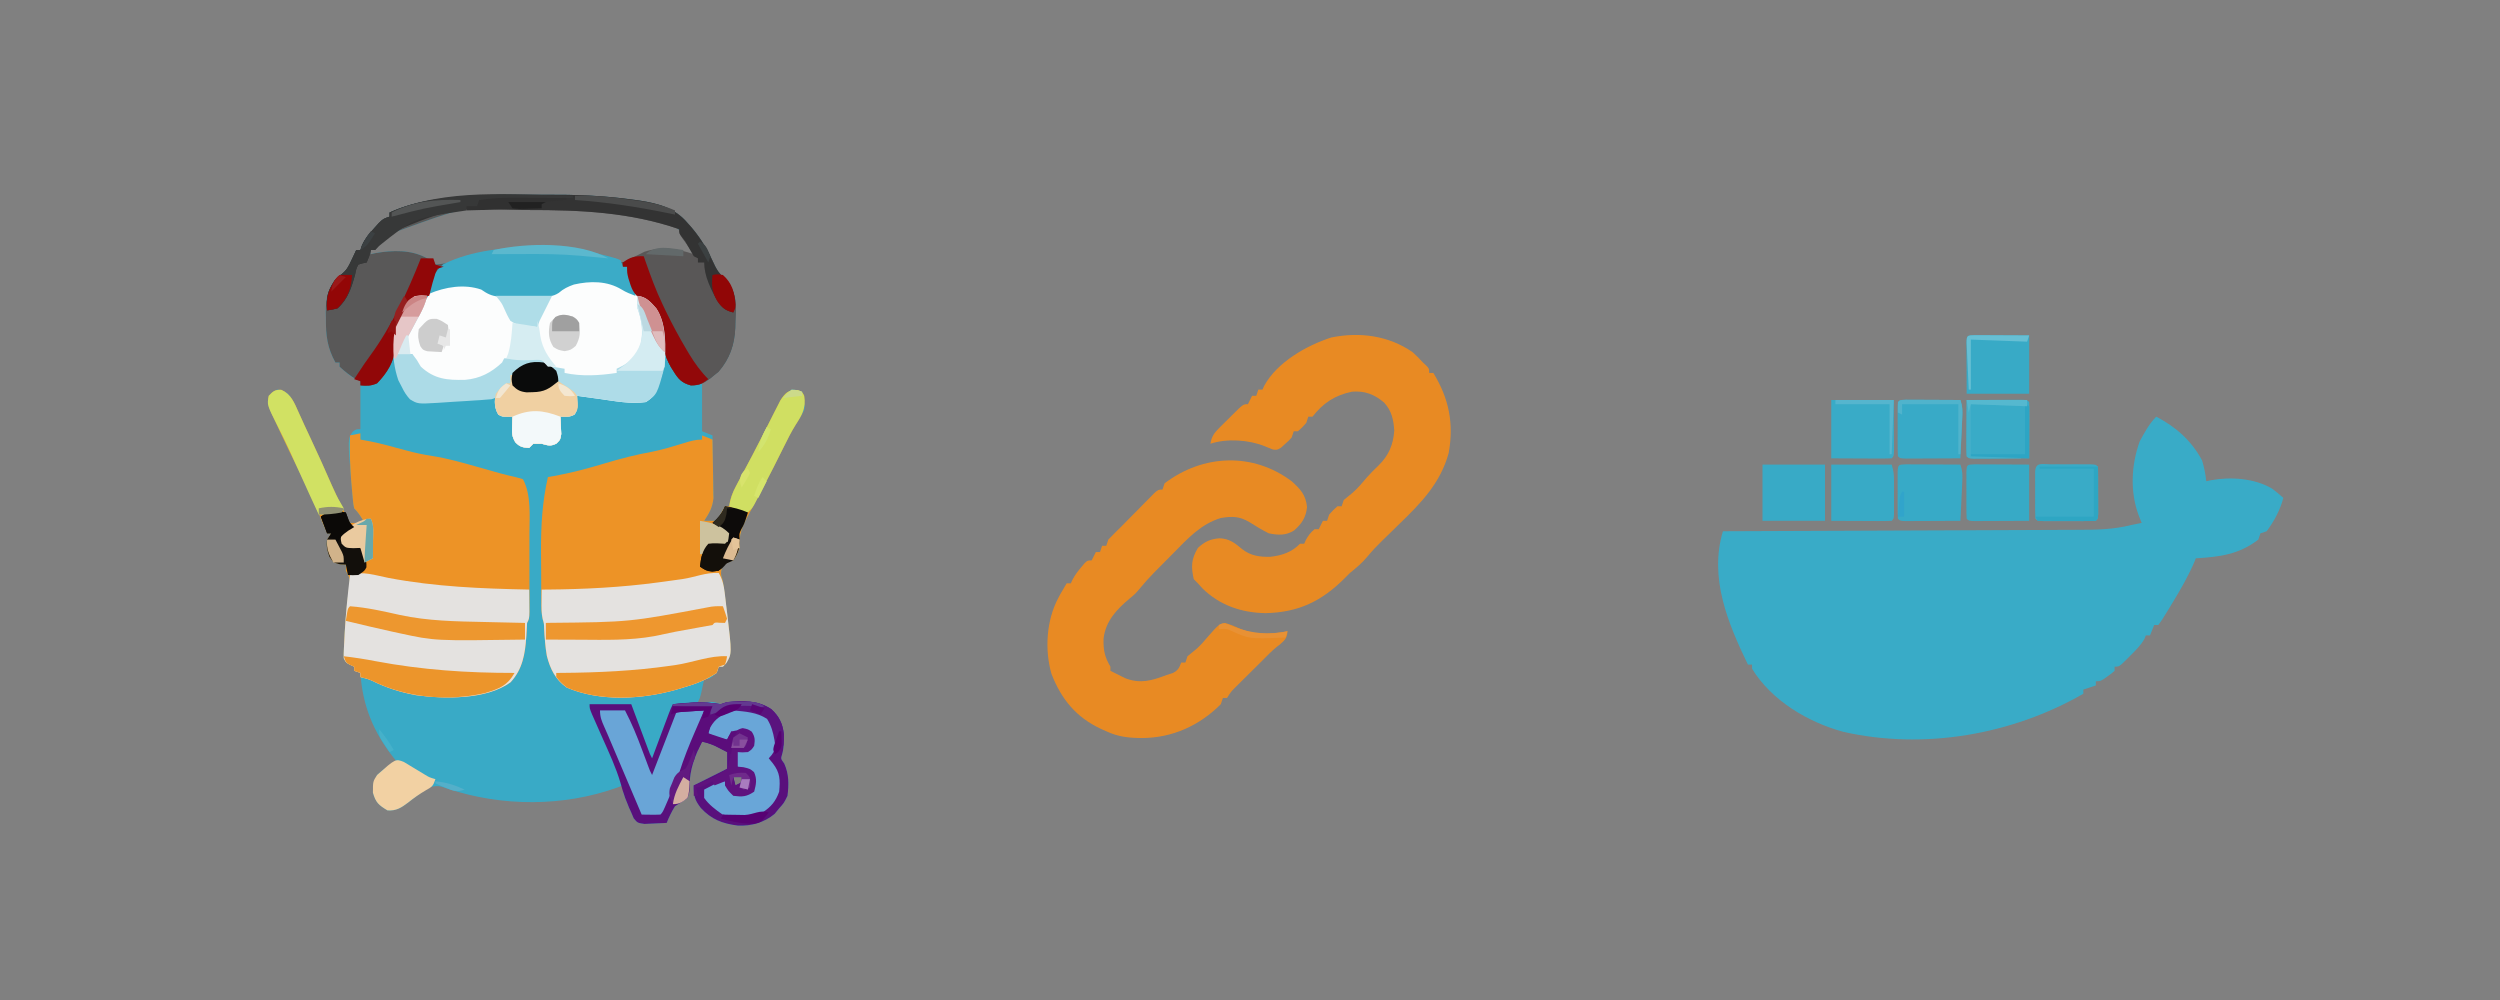 <?xml version="1.0" encoding="UTF-8"?>
<svg version="1.1" xmlns="http://www.w3.org/2000/svg" width="1200" height="480">
<rect width="100%" height="100%" fill="#808080" stroke="none"/>
<path d="M0 0 C3.409 0.023 6.817 0.009 10.226 -0.014 C24.118 -0.093 37.819 0.395 51.599 2.303 C52.735 2.458 53.872 2.613 55.042 2.772 C64.155 4.182 72.027 6.29 78.157 13.521 C78.762 14.198 79.367 14.875 79.99 15.572 C84.999 21.424 88.277 27.359 91.419 34.322 C93.006 37.614 93.006 37.614 95.677 40.002 C100.196 44.592 101.329 48.618 101.407 54.885 C101.342 56.868 101.258 58.852 101.157 60.834 C101.138 61.816 101.119 62.797 101.099 63.809 C100.738 72.066 98.488 78.723 92.99 84.994 C92.323 85.519 91.657 86.043 90.97 86.584 C90.296 87.132 89.622 87.68 88.927 88.244 C87.157 89.521 87.157 89.521 85.157 90.521 C85.157 98.111 85.157 105.701 85.157 113.521 C86.807 114.181 88.457 114.841 90.157 115.521 C90.257 120.235 90.329 124.949 90.377 129.663 C90.397 131.265 90.424 132.866 90.459 134.467 C90.508 136.778 90.531 139.089 90.548 141.4 C90.569 142.108 90.589 142.816 90.611 143.545 C90.613 149.047 89.104 152.059 86.157 156.521 C88.137 156.521 90.117 156.521 92.157 156.521 C93.477 154.211 94.797 151.901 96.157 149.521 C96.817 149.521 97.477 149.521 98.157 149.521 C98.276 148.792 98.394 148.063 98.516 147.312 C99.162 144.501 100.071 142.418 101.423 139.881 C101.895 138.987 102.367 138.092 102.853 137.171 C103.366 136.214 103.879 135.257 104.407 134.271 C105.497 132.22 106.585 130.168 107.673 128.115 C108.242 127.044 108.811 125.973 109.398 124.869 C111.197 121.445 112.956 118.003 114.704 114.553 C115.282 113.42 115.859 112.287 116.453 111.12 C117.573 108.92 118.686 106.716 119.791 104.509 C120.56 103.007 120.56 103.007 121.345 101.475 C121.792 100.589 122.24 99.704 122.7 98.792 C124.277 96.336 125.653 95.004 128.157 93.521 C130.845 93.709 130.845 93.709 133.157 94.521 C134.683 97.573 134.791 100.232 134.157 103.521 C132.926 105.989 131.475 108.242 129.982 110.561 C127.931 113.889 126.186 117.326 124.47 120.834 C121.257 127.367 117.924 133.829 114.532 140.271 C113.596 142.06 112.66 143.85 111.724 145.639 C110.209 148.53 108.68 151.411 107.122 154.279 C104.224 159.746 102.779 163.22 103.157 169.521 C101.97 172.834 101.97 172.834 100.157 175.521 C99.291 175.851 98.425 176.181 97.532 176.521 C96.749 176.851 95.965 177.181 95.157 177.521 C93.951 181.602 93.951 181.602 95.157 185.521 C95.815 189.46 96.244 193.432 96.72 197.396 C96.928 199.021 96.928 199.021 97.14 200.678 C99.51 220.248 99.51 220.248 96.765 224.861 C96.235 225.409 95.704 225.957 95.157 226.521 C94.497 226.521 93.837 226.521 93.157 226.521 C92.827 227.511 92.497 228.501 92.157 229.521 C88.713 232.521 88.713 232.521 86.157 232.521 C86.025 233.148 85.892 233.774 85.755 234.42 C85.579 235.237 85.402 236.054 85.22 236.896 C85.046 237.709 84.872 238.521 84.693 239.357 C84.157 241.521 84.157 241.521 83.157 243.521 C85.143 243.489 87.129 243.456 89.115 243.424 C91.157 243.521 91.157 243.521 94.157 244.521 C95.147 244.191 96.137 243.861 97.157 243.521 C104.793 242.834 111.815 242.552 118.38 246.916 C122.214 250.379 123.899 253.998 124.423 259.119 C124.482 262.431 124.459 265.463 123.548 268.662 C122.901 270.717 122.901 270.717 124.595 273.021 C126.89 278.163 126.844 282.974 126.157 288.521 C124.47 291.959 124.47 291.959 122.157 294.521 C121.436 295.408 120.714 296.295 119.97 297.209 C114.91 301.369 108.84 303.127 102.259 302.799 C94.825 301.818 89.691 299.88 84.532 294.338 C81.554 290.404 81.157 288.693 81.157 283.521 C89.077 279.561 89.077 279.561 97.157 275.521 C97.157 272.881 97.157 270.241 97.157 267.521 C95.91 266.871 94.659 266.226 93.407 265.584 C92.711 265.224 92.015 264.865 91.298 264.494 C89.255 263.566 87.346 262.99 85.157 262.521 C81.556 269.752 79.322 275.541 79.099 283.65 C78.97 285.771 78.97 285.771 78.157 289.521 C76.199 290.914 74.194 292.244 72.157 293.521 C70.532 296.071 69.31 298.729 68.157 301.521 C65.888 301.656 63.617 301.753 61.345 301.834 C60.08 301.892 58.816 301.95 57.513 302.01 C54.157 301.521 54.157 301.521 52.345 299.322 C51.757 297.936 51.757 297.936 51.157 296.521 C50.579 295.249 50.579 295.249 49.99 293.951 C49.653 293.108 49.317 292.265 48.97 291.396 C48.626 290.548 48.282 289.7 47.927 288.826 C47.157 286.521 47.157 286.521 47.157 283.521 C46.304 283.848 45.451 284.174 44.572 284.51 C18.683 293.788 -10.656 293.784 -36.729 285.17 C-41.253 283.595 -41.253 283.595 -45.8 284.307 C-46.412 284.728 -47.024 285.15 -47.655 285.584 C-48.682 286.274 -48.682 286.274 -49.729 286.979 C-51.851 288.527 -53.906 290.144 -55.968 291.771 C-59.246 294.237 -61.59 295.799 -65.843 295.521 C-70.092 292.956 -71.474 291.81 -72.843 287.021 C-72.843 283.407 -72.468 281.699 -70.843 278.521 C-68.678 276.502 -68.678 276.502 -66.218 274.709 C-65.4 274.104 -64.583 273.5 -63.741 272.877 C-63.114 272.43 -62.488 271.982 -61.843 271.521 C-62.194 271.095 -62.546 270.668 -62.909 270.229 C-72.607 257.948 -77.863 245.086 -78.843 229.521 C-79.833 229.191 -80.823 228.861 -81.843 228.521 C-81.843 227.861 -81.843 227.201 -81.843 226.521 C-82.482 226.233 -83.121 225.944 -83.78 225.646 C-85.843 224.521 -85.843 224.521 -86.843 222.521 C-86.896 220.652 -86.896 220.652 -86.792 218.365 C-86.753 217.516 -86.715 216.666 -86.676 215.791 C-86.628 214.877 -86.58 213.963 -86.53 213.021 C-86.485 212.088 -86.44 211.155 -86.394 210.194 C-86.019 203.127 -85.336 196.126 -84.328 189.121 C-83.691 184.567 -83.691 184.567 -85.843 180.521 C-85.843 179.531 -85.843 178.541 -85.843 177.521 C-86.771 177.48 -87.699 177.439 -88.655 177.396 C-91.843 176.521 -91.843 176.521 -93.718 173.771 C-94.789 170.677 -95.278 168.741 -94.843 165.521 C-94.183 164.531 -93.523 163.541 -92.843 162.521 C-93.503 162.521 -94.163 162.521 -94.843 162.521 C-95.189 161.693 -95.189 161.693 -95.542 160.848 C-100.002 150.207 -104.61 139.722 -109.858 129.447 C-112.044 125.159 -114.108 120.815 -116.155 116.459 C-116.481 115.768 -116.806 115.078 -117.142 114.366 C-123.622 100.532 -123.622 100.532 -122.843 96.521 C-121.093 94.646 -121.093 94.646 -118.843 93.521 C-116.464 93.666 -115.278 94.174 -113.425 95.654 C-111.224 98.252 -109.966 101.189 -108.593 104.271 C-107.972 105.635 -107.351 106.998 -106.729 108.361 C-106.258 109.403 -106.258 109.403 -105.778 110.466 C-104.627 112.995 -103.444 115.508 -102.259 118.021 C-99.342 124.212 -96.538 130.446 -93.78 136.709 C-90.674 143.76 -87.386 150.677 -83.843 157.521 C-81.533 157.521 -79.223 157.521 -76.843 157.521 C-78.365 154.892 -79.686 152.678 -81.843 150.521 C-82.253 148.589 -82.253 148.589 -82.475 146.225 C-82.602 144.919 -82.602 144.919 -82.73 143.587 C-82.848 142.194 -82.848 142.194 -82.968 140.771 C-83.092 139.356 -83.092 139.356 -83.218 137.913 C-84.95 117.005 -84.95 117.005 -82.448 113.654 C-80.843 112.521 -80.843 112.521 -78.843 112.521 C-78.843 104.931 -78.843 97.341 -78.843 89.521 C-80.163 88.861 -81.483 88.201 -82.843 87.521 C-85.004 85.974 -86.865 84.319 -88.843 82.521 C-88.843 81.861 -88.843 81.201 -88.843 80.521 C-89.503 80.521 -90.163 80.521 -90.843 80.521 C-94.74 73.482 -95.49 67.429 -95.405 59.459 C-95.429 58.422 -95.453 57.385 -95.477 56.316 C-95.464 49.467 -94.416 44.747 -89.843 39.521 C-88.53 38.494 -87.2 37.488 -85.843 36.521 C-84.306 34.05 -84.306 34.05 -83.093 31.334 C-82.665 30.433 -82.237 29.532 -81.796 28.604 C-81.324 27.573 -81.324 27.573 -80.843 26.521 C-80.183 26.521 -79.523 26.521 -78.843 26.521 C-78.604 25.805 -78.366 25.088 -78.12 24.35 C-76.644 21.082 -74.817 18.917 -72.405 16.271 C-71.623 15.4 -70.84 14.529 -70.034 13.631 C-67.843 11.521 -67.843 11.521 -64.843 10.521 C-64.843 9.861 -64.843 9.201 -64.843 8.521 C-57.573 5.232 -50.598 3.433 -42.714 2.303 C-41.55 2.135 -40.386 1.966 -39.186 1.793 C-26.152 0.074 -13.123 -0.088 0 0 Z M-66.803 19.584 C-68.028 20.983 -69.228 22.404 -70.397 23.85 C-71.843 25.521 -71.843 25.521 -73.843 26.521 C-73.843 27.181 -73.843 27.841 -73.843 28.521 C-73.17 28.362 -72.497 28.202 -71.803 28.037 C-63.44 26.581 -54.348 26.257 -46.843 30.521 C-45.853 30.851 -44.863 31.181 -43.843 31.521 C-43.513 32.181 -43.183 32.841 -42.843 33.521 C-36.558 33.019 -30.902 31.449 -24.893 29.557 C-14.773 26.751 -4.479 26.16 5.97 26.209 C7.192 26.212 8.415 26.216 9.675 26.219 C21.728 26.364 32.739 28.002 44.142 32.068 C48.077 32.953 51.226 31.097 54.782 29.521 C62.977 26.22 69.767 25.918 78.157 28.521 C79.489 28.863 80.822 29.198 82.157 29.521 C81.21 27.829 80.258 26.139 79.282 24.463 C78.3 22.767 77.351 21.052 76.407 19.334 C69.075 10.169 53.574 9.101 42.646 7.826 C-15.451 0.836 -15.451 0.836 -66.803 19.584 Z M101.157 261.521 C102.157 263.521 102.157 263.521 102.157 263.521 Z M100.157 279.521 C100.487 280.841 100.817 282.161 101.157 283.521 C102.477 282.861 103.797 282.201 105.157 281.521 C104.827 280.861 104.497 280.201 104.157 279.521 C102.837 279.521 101.517 279.521 100.157 279.521 Z " fill="#39AAC6" transform="translate(251.843,93.479)"/>
<path d="M0 0 C9.404 4.898 16.955 11.538 22 21 C23.018 24.316 23.641 27.553 24 31 C24.722 30.84 25.444 30.68 26.188 30.516 C35.732 28.766 47.135 29.539 55.602 34.535 C57.493 35.949 59.275 37.389 61 39 C59.464 44.836 56.581 50.161 53 55 C51.515 55.495 51.515 55.495 50 56 C49.67 56.99 49.34 57.98 49 59 C39.602 66.199 30.483 67.273 19 68 C18.792 68.51 18.585 69.021 18.371 69.547 C15.476 76.379 11.849 82.665 8 89 C7.361 90.06 6.721 91.119 6.062 92.211 C2.485 98.01 2.485 98.01 1 100 C0.34 100 -0.32 100 -1 100 C-1.66 101.65 -2.32 103.3 -3 105 C-3.66 105 -4.32 105 -5 105 C-5.217 105.541 -5.433 106.083 -5.656 106.641 C-7.465 109.816 -9.917 112.207 -12.5 114.75 C-12.999 115.257 -13.498 115.763 -14.012 116.285 C-17.747 120 -17.747 120 -20 120 C-20 120.66 -20 121.32 -20 122 C-21.461 123.289 -21.461 123.289 -23.375 124.625 C-24.001 125.071 -24.628 125.517 -25.273 125.977 C-27 127 -27 127 -29 127 C-29 127.66 -29 128.32 -29 129 C-31.97 129.99 -31.97 129.99 -35 131 C-35 131.66 -35 132.32 -35 133 C-69.17 152.664 -111.517 160.084 -150.258 151.258 C-167.225 146.638 -184.648 136.279 -194 121 C-194 120.34 -194 119.68 -194 119 C-194.66 119 -195.32 119 -196 119 C-205.636 99.064 -214.688 77.388 -208 55 C-207.051 54.997 -206.101 54.993 -205.123 54.99 C-182.003 54.909 -158.884 54.817 -135.764 54.712 C-124.583 54.662 -113.403 54.616 -102.222 54.578 C-92.475 54.545 -82.728 54.505 -72.981 54.457 C-67.822 54.432 -62.663 54.41 -57.504 54.397 C-52.643 54.384 -47.782 54.362 -42.922 54.333 C-41.142 54.324 -39.363 54.318 -37.584 54.316 C-28.858 54.304 -20.505 54.189 -12 52 C-10.335 51.659 -8.669 51.324 -7 51 C-7.474 49.804 -7.949 48.608 -8.438 47.375 C-12.635 36.01 -12.011 23.367 -8 12 C-5.773 7.823 -3.377 3.377 0 0 Z " fill="#39ABC7" transform="translate(1035,200)"/>
<path d="M0 0 C4.663 2.106 6.201 6.166 8.188 10.625 C8.808 11.988 9.429 13.352 10.051 14.715 C10.522 15.757 10.522 15.757 11.002 16.82 C12.153 19.349 13.336 21.862 14.521 24.375 C17.438 30.565 20.242 36.799 23 43.062 C26.106 50.114 29.394 57.03 32.938 63.875 C35.248 63.875 37.557 63.875 39.938 63.875 C38.415 61.246 37.094 59.031 34.938 56.875 C34.527 54.942 34.527 54.942 34.305 52.578 C34.221 51.708 34.137 50.837 34.05 49.94 C33.972 49.011 33.893 48.082 33.812 47.125 C33.685 45.713 33.685 45.713 33.555 44.273 C32.921 36.787 32.71 29.388 32.938 21.875 C34.587 21.545 36.237 21.215 37.938 20.875 C37.938 21.865 37.938 22.855 37.938 23.875 C39.196 24.102 40.454 24.329 41.75 24.562 C47.789 25.757 53.705 27.369 59.632 29.022 C63.945 30.196 68.197 31.108 72.617 31.781 C79.8 32.922 86.702 34.881 93.688 36.875 C96.203 37.584 98.719 38.292 101.234 39 C102.397 39.331 103.56 39.662 104.758 40.002 C107.409 40.73 110.055 41.367 112.738 41.961 C113.794 42.263 114.85 42.564 115.938 42.875 C120.041 50.368 119.085 60.861 119.07 69.18 C119.071 70.34 119.072 71.5 119.073 72.696 C119.074 75.135 119.072 77.574 119.068 80.013 C119.062 83.759 119.068 87.504 119.074 91.25 C119.074 93.622 119.072 95.995 119.07 98.367 C119.072 99.491 119.074 100.615 119.076 101.773 C119.072 103.326 119.072 103.326 119.067 104.91 C119.066 105.823 119.065 106.736 119.064 107.676 C118.938 109.875 118.938 109.875 117.938 111.875 C117.781 114.06 117.662 116.249 117.562 118.438 C116.995 126.718 115.812 134.086 110.008 140.371 C98.353 148.837 78.181 148.407 64.497 146.542 C57.283 145.187 50.303 143.004 43.734 139.707 C41.827 138.824 39.987 138.324 37.938 137.875 C37.938 137.215 37.938 136.555 37.938 135.875 C36.947 135.545 35.958 135.215 34.938 134.875 C34.938 134.215 34.938 133.555 34.938 132.875 C34.298 132.586 33.659 132.298 33 132 C30.938 130.875 30.938 130.875 29.938 128.875 C29.884 127.006 29.884 127.006 29.988 124.719 C30.027 123.869 30.065 123.019 30.104 122.144 C30.152 121.23 30.2 120.316 30.25 119.375 C30.295 118.442 30.34 117.509 30.386 116.547 C30.761 109.48 31.444 102.48 32.452 95.475 C33.089 90.92 33.089 90.92 30.938 86.875 C30.938 85.885 30.938 84.895 30.938 83.875 C30.009 83.834 29.081 83.793 28.125 83.75 C24.938 82.875 24.938 82.875 23.062 80.125 C21.991 77.031 21.502 75.095 21.938 71.875 C22.598 70.885 23.258 69.895 23.938 68.875 C23.277 68.875 22.617 68.875 21.938 68.875 C21.707 68.323 21.476 67.77 21.238 67.201 C16.778 56.561 12.17 46.076 6.922 35.801 C4.736 31.512 2.672 27.169 0.625 22.812 C0.299 22.122 -0.026 21.431 -0.362 20.72 C-6.842 6.886 -6.842 6.886 -6.062 2.875 C-4.045 0.713 -2.997 -0.182 0 0 Z " fill="#ED9326" transform="translate(135.062,187.125)"/>
<path d="M0 0 C2.312 0.812 2.312 0.812 3.312 2.812 C4.19 8.829 2.362 11.845 -0.863 16.852 C-2.914 20.18 -4.659 23.617 -6.375 27.125 C-9.588 33.658 -12.921 40.12 -16.312 46.562 C-17.249 48.351 -18.185 50.141 -19.121 51.93 C-20.636 54.821 -22.165 57.702 -23.723 60.57 C-26.62 66.037 -28.066 69.511 -27.688 75.812 C-28.875 79.125 -28.875 79.125 -30.688 81.812 C-31.554 82.142 -32.42 82.472 -33.312 82.812 C-34.488 83.308 -34.488 83.308 -35.688 83.812 C-36.894 87.893 -36.894 87.893 -35.688 91.812 C-35.03 95.751 -34.601 99.723 -34.125 103.688 C-33.986 104.77 -33.848 105.853 -33.705 106.969 C-31.335 126.539 -31.335 126.539 -34.08 131.152 C-34.61 131.7 -35.141 132.248 -35.688 132.812 C-36.347 132.812 -37.008 132.812 -37.688 132.812 C-38.017 133.803 -38.347 134.792 -38.688 135.812 C-43.757 139.192 -48.851 141.158 -54.688 142.812 C-55.858 143.167 -57.028 143.521 -58.234 143.887 C-74.663 148.53 -94.707 149.703 -110.688 142.812 C-116.108 139.024 -118.601 133.906 -120.203 127.605 C-120.946 123.319 -121.257 119.037 -121.477 114.695 C-121.587 111.953 -121.587 111.953 -122.191 109.925 C-122.738 107.598 -122.828 105.52 -122.849 103.13 C-122.858 102.204 -122.868 101.278 -122.878 100.325 C-122.882 99.327 -122.886 98.329 -122.891 97.301 C-122.896 96.259 -122.902 95.218 -122.908 94.144 C-122.917 91.933 -122.924 89.721 -122.928 87.51 C-122.937 84.183 -122.968 80.856 -123 77.529 C-123.059 65.289 -122.422 53.761 -119.688 41.812 C-118.783 41.654 -117.878 41.496 -116.945 41.332 C-108.681 39.855 -100.727 37.727 -92.688 35.312 C-84.911 32.978 -77.292 31.005 -69.301 29.566 C-64.183 28.499 -59.22 26.992 -54.231 25.437 C-51.269 24.522 -48.808 23.812 -45.688 23.812 C-45.688 23.152 -45.688 22.492 -45.688 21.812 C-44.038 22.473 -42.388 23.133 -40.688 23.812 C-40.588 28.242 -40.516 32.67 -40.468 37.1 C-40.448 38.604 -40.421 40.108 -40.386 41.613 C-40.337 43.785 -40.314 45.956 -40.297 48.129 C-40.265 50.085 -40.265 50.085 -40.233 52.08 C-40.789 56.644 -42.193 58.999 -44.688 62.812 C-42.708 62.812 -40.727 62.812 -38.688 62.812 C-37.367 60.502 -36.047 58.193 -34.688 55.812 C-34.028 55.812 -33.367 55.812 -32.688 55.812 C-32.569 55.083 -32.451 54.354 -32.329 53.603 C-31.683 50.792 -30.774 48.709 -29.422 46.172 C-28.95 45.278 -28.478 44.383 -27.992 43.462 C-27.479 42.505 -26.966 41.548 -26.438 40.562 C-25.348 38.511 -24.26 36.459 -23.172 34.406 C-22.603 33.335 -22.034 32.264 -21.447 31.16 C-19.647 27.736 -17.889 24.294 -16.141 20.844 C-15.563 19.711 -14.986 18.578 -14.392 17.411 C-13.272 15.211 -12.159 13.007 -11.054 10.8 C-10.541 9.799 -10.028 8.797 -9.5 7.766 C-9.053 6.88 -8.605 5.995 -8.145 5.083 C-5.954 1.67 -4.164 -0.291 0 0 Z " fill="#ED9326" transform="translate(382.688,187.188)"/>
<path d="M0 0 C3.409 0.023 6.817 0.009 10.226 -0.014 C24.118 -0.093 37.819 0.395 51.599 2.303 C52.735 2.458 53.872 2.613 55.042 2.772 C64.155 4.182 72.027 6.29 78.157 13.521 C78.762 14.198 79.367 14.875 79.99 15.572 C84.999 21.424 88.277 27.359 91.419 34.322 C93.006 37.614 93.006 37.614 95.677 40.002 C100.196 44.592 101.329 48.618 101.407 54.885 C101.342 56.868 101.258 58.852 101.157 60.834 C101.138 61.816 101.119 62.797 101.099 63.809 C100.739 72.043 98.481 78.66 93.06 84.959 C92.411 85.475 91.763 85.99 91.095 86.521 C90.444 87.058 89.793 87.594 89.122 88.146 C85.68 90.555 84.047 91.523 79.704 91.514 C75.33 90.29 73.687 88.367 71.407 84.646 C70.828 83.734 70.828 83.734 70.237 82.803 C66.797 76.876 65.752 70.857 65.117 64.096 C64.604 58.897 63.59 55.684 60.157 51.521 C57.388 49.675 55.378 49.038 52.22 48.229 C49.8 47.399 47.803 46.186 45.595 44.896 C38.694 41.335 31.117 41.381 23.626 43.104 C20.864 44.067 18.569 45.157 16.37 47.102 C13.304 49.069 11.002 48.91 7.38 48.92 C6.062 48.924 4.744 48.928 3.386 48.932 C2.702 48.925 2.018 48.919 1.313 48.913 C-0.77 48.897 -2.851 48.912 -4.934 48.932 C-6.913 48.926 -6.913 48.926 -8.932 48.92 C-10.138 48.917 -11.343 48.913 -12.584 48.91 C-16.112 48.489 -17.954 47.522 -20.843 45.521 C-28.735 42.807 -37.471 44.044 -44.843 47.521 C-45.173 47.851 -45.503 48.181 -45.843 48.521 C-46.915 48.604 -47.988 48.686 -49.093 48.771 C-53.854 49.724 -55.022 50.557 -57.843 54.521 C-60.335 60.614 -61.94 66.496 -62.093 73.084 C-62.534 80.055 -66.05 85.573 -70.843 90.521 C-73.89 91.811 -75.475 91.762 -78.843 91.521 C-78.843 90.861 -78.843 90.201 -78.843 89.521 C-79.379 89.295 -79.915 89.068 -80.468 88.834 C-83.667 87.066 -86.133 84.985 -88.843 82.521 C-88.843 81.861 -88.843 81.201 -88.843 80.521 C-89.503 80.521 -90.163 80.521 -90.843 80.521 C-94.74 73.482 -95.49 67.429 -95.405 59.459 C-95.441 57.903 -95.441 57.903 -95.477 56.316 C-95.464 49.467 -94.416 44.747 -89.843 39.521 C-88.53 38.494 -87.2 37.488 -85.843 36.521 C-84.306 34.05 -84.306 34.05 -83.093 31.334 C-82.665 30.433 -82.237 29.532 -81.796 28.604 C-81.481 27.916 -81.167 27.229 -80.843 26.521 C-80.183 26.521 -79.523 26.521 -78.843 26.521 C-78.604 25.805 -78.366 25.088 -78.12 24.35 C-76.644 21.082 -74.817 18.917 -72.405 16.271 C-71.623 15.4 -70.84 14.529 -70.034 13.631 C-67.843 11.521 -67.843 11.521 -64.843 10.521 C-64.843 9.861 -64.843 9.201 -64.843 8.521 C-57.573 5.232 -50.598 3.433 -42.714 2.303 C-41.55 2.135 -40.386 1.966 -39.186 1.793 C-26.152 0.074 -13.123 -0.088 0 0 Z M-66.803 19.584 C-68.028 20.983 -69.228 22.404 -70.397 23.85 C-71.843 25.521 -71.843 25.521 -73.843 26.521 C-73.843 27.181 -73.843 27.841 -73.843 28.521 C-73.17 28.362 -72.497 28.202 -71.803 28.037 C-63.44 26.581 -54.348 26.257 -46.843 30.521 C-45.853 30.851 -44.863 31.181 -43.843 31.521 C-43.513 32.181 -43.183 32.841 -42.843 33.521 C-36.558 33.019 -30.902 31.449 -24.893 29.557 C-14.773 26.751 -4.479 26.16 5.97 26.209 C7.192 26.212 8.415 26.216 9.675 26.219 C21.728 26.364 32.739 28.002 44.142 32.068 C48.077 32.953 51.226 31.097 54.782 29.521 C62.977 26.22 69.767 25.918 78.157 28.521 C79.489 28.863 80.822 29.198 82.157 29.521 C81.21 27.829 80.258 26.139 79.282 24.463 C78.3 22.767 77.351 21.052 76.407 19.334 C69.075 10.169 53.574 9.101 42.646 7.826 C-15.451 0.836 -15.451 0.836 -66.803 19.584 Z " fill="#595858" transform="translate(251.843,93.479)"/>
<path d="M0 0 C2.75 2.562 2.75 2.562 5 5 C5.598 5.557 6.196 6.114 6.812 6.688 C8 8 8 8 8 10 C8.66 10 9.32 10 10 10 C17.49 22.257 19.978 34.357 17.344 48.531 C13.393 62.836 4.238 72.298 -6.125 82.312 C-7.884 84.029 -9.64 85.748 -11.393 87.469 C-12.475 88.529 -13.56 89.586 -14.649 90.638 C-17.139 93.063 -19.48 95.518 -21.683 98.208 C-24.199 101.24 -26.946 103.519 -30 106 C-30.804 106.804 -31.609 107.609 -32.438 108.438 C-43.63 119.63 -54.622 124.914 -70.5 125.312 C-82.092 125.114 -92.597 121.579 -101 113.25 C-101.66 112.507 -102.32 111.765 -103 111 C-103.66 110.34 -104.32 109.68 -105 109 C-106.318 103.018 -106.246 99.445 -103 94 C-99.731 90.965 -97.01 89.715 -92.625 89.375 C-87.889 89.566 -85.378 91.566 -81.832 94.531 C-77.756 97.799 -73.286 98.396 -68.156 98.258 C-62.52 97.584 -57.968 96.059 -54 92 C-53.34 92 -52.68 92 -52 92 C-51.732 91.402 -51.464 90.804 -51.188 90.188 C-50.001 88.002 -48.904 86.587 -47 85 C-46.34 85 -45.68 85 -45 85 C-44.34 83.68 -43.68 82.36 -43 81 C-42.34 81 -41.68 81 -41 81 C-40.505 79.515 -40.505 79.515 -40 78 C-38.062 75.812 -38.062 75.812 -36 74 C-35.34 74 -34.68 74 -34 74 C-33.505 72.515 -33.505 72.515 -33 71 C-31.59 69.825 -30.175 68.654 -28.738 67.512 C-26.147 65.258 -24.017 62.662 -21.801 60.047 C-20.037 58.042 -18.183 56.215 -16.25 54.375 C-11.369 49.57 -9.268 44.487 -8.75 37.75 C-9.106 32.416 -9.96 28.212 -13.664 24.195 C-18.399 20.253 -22.823 18.538 -29 19 C-37.179 20.679 -42.885 24.423 -48 31 C-48.66 31 -49.32 31 -50 31 C-50.33 31.99 -50.66 32.98 -51 34 C-52.938 36.188 -52.938 36.188 -55 38 C-55.66 38 -56.32 38 -57 38 C-57.33 38.99 -57.66 39.98 -58 41 C-59.488 42.641 -59.488 42.641 -61.312 44.25 C-61.907 44.791 -62.501 45.333 -63.113 45.891 C-65 47 -65 47 -66.996 46.77 C-68.27 46.28 -69.538 45.774 -70.797 45.246 C-78.436 42.084 -89.113 41.371 -97 44 C-96.418 40.485 -95.197 38.821 -92.691 36.328 C-92.027 35.664 -91.362 35 -90.678 34.316 C-89.98 33.634 -89.282 32.953 -88.562 32.25 C-87.868 31.553 -87.174 30.855 -86.459 30.137 C-81.267 25 -81.267 25 -79 25 C-78.34 23.68 -77.68 22.36 -77 21 C-76.34 21 -75.68 21 -75 21 C-74.67 20.01 -74.34 19.02 -74 18 C-73.34 18 -72.68 18 -72 18 C-71.741 17.417 -71.482 16.835 -71.215 16.234 C-65.04 4.877 -50.87 -3.175 -39 -7 C-25.406 -9.783 -11.57 -7.955 0 0 Z " fill="#E88A23" transform="translate(678,169)"/>
<path d="M0 0 C4.367 3.97 6.72 6.477 7.375 12.375 C6.858 17.377 4.895 20.336 1.141 23.633 C-2.761 26.125 -6.552 25.882 -11 25 C-14.221 23.391 -17.202 21.553 -20.246 19.633 C-25.07 16.773 -28.514 16.764 -33.938 17.625 C-43.427 20.443 -49.86 27.447 -56.583 34.302 C-58.187 35.937 -59.803 37.562 -61.42 39.186 C-62.462 40.236 -63.503 41.288 -64.543 42.34 C-65.017 42.818 -65.491 43.296 -65.98 43.789 C-68.318 46.178 -70.542 48.616 -72.657 51.201 C-75 54 -75 54 -77.938 56.438 C-84.037 61.541 -89.336 67.211 -90.281 75.453 C-90.473 80.798 -89.805 84.326 -87 89 C-87 89.66 -87 90.32 -87 91 C-85.677 91.688 -84.34 92.347 -83 93 C-81.907 93.536 -80.814 94.073 -79.688 94.625 C-72.396 97.344 -66.958 95.624 -60 93 C-59.031 92.691 -58.061 92.381 -57.062 92.062 C-54.553 90.77 -53.957 89.61 -53 87 C-52.34 87 -51.68 87 -51 87 C-50.505 85.515 -50.505 85.515 -50 84 C-48.594 82.828 -47.183 81.661 -45.746 80.527 C-43.759 78.789 -42.133 76.897 -40.438 74.875 C-35.208 68.895 -35.208 68.895 -32 68 C-29.36 68.782 -26.929 69.81 -24.418 70.938 C-17.401 74.021 -9.364 73.473 -2 72 C-2.249 75.364 -3.158 76.14 -5.75 78.438 C-6.24 78.807 -6.73 79.177 -7.234 79.559 C-9.665 81.543 -11.796 83.765 -14 86 C-15.232 87.223 -16.465 88.444 -17.699 89.664 C-19.029 90.984 -20.358 92.305 -21.688 93.625 C-22.364 94.293 -23.04 94.96 -23.736 95.648 C-24.708 96.615 -24.708 96.615 -25.699 97.602 C-26.578 98.473 -26.578 98.473 -27.475 99.362 C-29.203 101.13 -29.203 101.13 -31 104 C-31.66 104 -32.32 104 -33 104 C-33.495 105.485 -33.495 105.485 -34 107 C-44.313 117.335 -57.288 123.19 -71.812 123.25 C-78.081 123.246 -83.305 122.682 -89 120 C-89.842 119.625 -90.684 119.25 -91.551 118.863 C-103.49 113.256 -110.494 104.717 -115.273 92.52 C-118.634 80.867 -117.736 66.713 -112 56 C-111.62 55.288 -111.239 54.577 -110.848 53.844 C-109.936 52.208 -108.974 50.6 -108 49 C-107.34 49 -106.68 49 -106 49 C-105.732 48.417 -105.464 47.835 -105.188 47.234 C-103.985 44.972 -102.662 43.194 -101 41.25 C-100.484 40.636 -99.969 40.023 -99.438 39.391 C-98 38 -98 38 -96 38 C-95.34 36.68 -94.68 35.36 -94 34 C-93.34 34 -92.68 34 -92 34 C-91.67 33.01 -91.34 32.02 -91 31 C-90.34 31 -89.68 31 -89 31 C-88.67 30.01 -88.34 29.02 -88 28 C-86.918 26.853 -85.823 25.715 -84.685 24.624 C-82.557 22.574 -80.495 20.464 -78.426 18.355 C-76.721 16.633 -75.017 14.91 -73.312 13.188 C-72.446 12.304 -71.579 11.42 -70.686 10.51 C-69.857 9.675 -69.029 8.84 -68.176 7.98 C-67.422 7.216 -66.668 6.452 -65.892 5.665 C-64 4 -64 4 -62 4 C-61.67 3.01 -61.34 2.02 -61 1 C-42.514 -13.005 -18.643 -13.982 0 0 Z " fill="#E88A23" transform="translate(620,231)"/>
<path d="M0 0 C2.168 1.248 4.185 2.028 6.559 2.793 C11.677 4.875 14.227 7.764 17.246 12.293 C20.935 25.157 20.678 38.411 14.246 50.293 C12.699 52.66 12.699 52.66 10.246 54.293 C2.969 55.339 -4.667 53.811 -11.879 52.793 C-12.931 52.65 -13.983 52.507 -15.066 52.359 C-17.63 52.01 -20.192 51.654 -22.754 51.293 C-22.729 52.408 -22.705 53.523 -22.68 54.672 C-22.754 58.293 -22.754 58.293 -23.941 60.23 C-26.3 61.613 -28.063 61.368 -30.754 61.293 C-30.707 62.052 -30.661 62.811 -30.613 63.594 C-30.577 64.588 -30.541 65.581 -30.504 66.605 C-30.457 67.592 -30.411 68.578 -30.363 69.594 C-30.754 72.293 -30.754 72.293 -32.613 74.168 C-35.429 75.648 -36.742 75.121 -39.754 74.293 C-41.074 74.293 -42.394 74.293 -43.754 74.293 C-44.414 74.953 -45.074 75.613 -45.754 76.293 C-48.805 76.136 -50.271 75.799 -52.402 73.566 C-54.033 70.823 -54.066 69.205 -53.941 66.043 C-53.901 64.705 -53.901 64.705 -53.859 63.34 C-53.807 62.327 -53.807 62.327 -53.754 61.293 C-54.542 61.314 -55.329 61.334 -56.141 61.355 C-58.754 61.293 -58.754 61.293 -60.566 60.293 C-62.475 57.078 -62.517 53.859 -61.754 50.293 C-59.379 47.293 -59.379 47.293 -56.754 45.293 C-56.094 45.293 -55.434 45.293 -54.754 45.293 C-54.424 43.973 -54.094 42.653 -53.754 41.293 C-53.465 42.262 -53.176 43.232 -52.879 44.23 C-52.112 47.4 -52.112 47.4 -49.754 48.293 C-44.59 48.808 -39.512 49.31 -35.066 46.293 C-34.303 45.633 -33.54 44.973 -32.754 44.293 C-32.958 40.728 -33.77 39.274 -36.066 36.48 C-39.999 33.424 -44.12 33.97 -48.895 34.184 C-51.969 34.301 -54.752 33.96 -57.754 33.293 C-57.94 33.85 -58.125 34.407 -58.316 34.98 C-61.565 40.207 -66.964 42.723 -72.754 44.293 C-80.818 45.048 -89.179 45.655 -95.754 40.293 C-97.995 38.119 -100.049 35.915 -101.754 33.293 C-101.754 32.633 -101.754 31.973 -101.754 31.293 C-104.064 31.293 -106.374 31.293 -108.754 31.293 C-107.463 27.918 -106.006 24.767 -104.258 21.605 C-103.782 20.742 -103.305 19.878 -102.814 18.988 C-102.073 17.654 -102.073 17.654 -101.316 16.293 C-100.581 14.959 -100.581 14.959 -99.83 13.598 C-98.888 11.893 -97.94 10.191 -96.987 8.493 C-96.018 6.764 -95.066 5.024 -94.121 3.281 C-91.821 -0.063 -88.555 -0.923 -84.754 -1.707 C-77.39 -2.429 -71.453 -1.867 -64.754 1.293 C-64.259 1.788 -64.259 1.788 -63.754 2.293 C-59.552 2.56 -55.345 2.564 -51.136 2.588 C-49.026 2.605 -46.918 2.649 -44.809 2.693 C-43.462 2.703 -42.116 2.712 -40.77 2.719 C-39.545 2.733 -38.321 2.748 -37.06 2.763 C-33.146 2.206 -31.63 0.921 -28.754 -1.707 C-19.413 -5.682 -8.687 -5.092 0 0 Z " fill="#FCFDFD" transform="translate(299.754,138.707)"/>
<path d="M0 0 C1.796 3.149 2.416 5.85 2.852 9.438 C2.98 10.498 3.109 11.559 3.242 12.652 C3.369 13.757 3.495 14.862 3.625 16 C3.826 17.611 3.826 17.611 4.031 19.254 C6.332 38.762 6.332 38.762 3.608 43.34 C2.812 44.162 2.812 44.162 2 45 C1.34 45 0.68 45 0 45 C-0.33 45.99 -0.66 46.98 -1 48 C-6.069 51.379 -11.164 53.345 -17 55 C-18.17 55.354 -19.341 55.709 -20.547 56.074 C-36.976 60.718 -57.019 61.891 -73 55 C-78.421 51.212 -80.914 46.094 -82.516 39.793 C-83.259 35.507 -83.569 31.224 -83.789 26.883 C-83.891 24.154 -83.891 24.154 -84.509 22.21 C-85.144 19.352 -85.094 16.675 -85.062 13.75 C-85.049 12.134 -85.049 12.134 -85.035 10.484 C-85.024 9.665 -85.012 8.845 -85 8 C-84.139 7.996 -83.277 7.992 -82.39 7.988 C-64.485 7.84 -46.882 6.951 -29.125 4.562 C-28.299 4.453 -27.474 4.344 -26.623 4.231 C-24.271 3.916 -21.92 3.588 -19.57 3.254 C-18.876 3.158 -18.182 3.062 -17.466 2.963 C-11.207 2.03 -6.442 -0.253 0 0 Z " fill="#E4E2E0" transform="translate(345,275)"/>
<path d="M0 0 C22.518 4.26 44.618 5.122 67.482 5.591 C67.509 7.883 67.528 10.174 67.544 12.466 C67.556 13.742 67.567 15.018 67.579 16.333 C67.482 19.591 67.482 19.591 66.482 21.591 C66.325 23.777 66.206 25.965 66.107 28.154 C65.539 36.434 64.356 43.802 58.552 50.087 C46.898 58.553 26.725 58.123 13.041 56.259 C5.827 54.903 -1.153 52.72 -7.721 49.423 C-9.629 48.54 -11.469 48.04 -13.518 47.591 C-13.518 46.931 -13.518 46.271 -13.518 45.591 C-14.508 45.261 -15.498 44.931 -16.518 44.591 C-16.518 43.931 -16.518 43.271 -16.518 42.591 C-17.158 42.302 -17.797 42.014 -18.456 41.716 C-20.518 40.591 -20.518 40.591 -21.518 38.591 C-21.572 36.738 -21.572 36.738 -21.468 34.47 C-21.429 33.625 -21.391 32.78 -21.352 31.91 C-21.304 31 -21.256 30.091 -21.206 29.154 C-21.159 28.225 -21.113 27.297 -21.065 26.34 C-20.561 17.052 -19.606 7.827 -18.518 -1.409 C-12.622 -3.532 -5.962 -1.138 0 0 Z " fill="#E4E2E0" transform="translate(186.518,277.409)"/>
<path d="M0 0 C1.485 -0.495 1.485 -0.495 3 -1 C10.636 -1.687 17.658 -1.97 24.223 2.395 C28.056 5.858 29.742 9.477 30.266 14.598 C30.324 17.909 30.301 20.942 29.391 24.141 C28.743 26.196 28.743 26.196 30.438 28.5 C32.733 33.641 32.687 38.452 32 44 C30.312 47.438 30.312 47.438 28 50 C27.278 50.887 26.556 51.774 25.812 52.688 C20.753 56.848 14.683 58.605 8.102 58.277 C0.668 57.296 -4.467 55.359 -9.625 49.816 C-12.603 45.882 -13 44.172 -13 39 C-7.72 36.36 -2.44 33.72 3 31 C3 28.36 3 25.72 3 23 C1.753 22.349 0.502 21.704 -0.75 21.062 C-1.446 20.703 -2.142 20.343 -2.859 19.973 C-4.902 19.044 -6.811 18.468 -9 18 C-12.602 25.23 -14.835 31.02 -15.059 39.129 C-15.188 41.25 -15.188 41.25 -16 45 C-17.959 46.393 -19.964 47.722 -22 49 C-23.626 51.55 -24.848 54.208 -26 57 C-28.269 57.135 -30.541 57.232 -32.812 57.312 C-34.077 57.371 -35.342 57.429 -36.645 57.488 C-40 57 -40 57 -41.824 54.773 C-42.212 53.858 -42.6 52.943 -43 52 C-43.351 51.233 -43.701 50.466 -44.062 49.676 C-44.372 48.896 -44.681 48.116 -45 47.312 C-45.464 46.162 -45.464 46.162 -45.938 44.988 C-46.808 42.541 -47.516 40.137 -48.207 37.637 C-50.367 30.33 -53.596 23.448 -56.688 16.5 C-57.597 14.449 -58.505 12.397 -59.409 10.344 C-60.22 8.501 -61.037 6.662 -61.854 4.822 C-63 2 -63 2 -63 0 C-56.4 0 -49.8 0 -43 0 C-42.362 1.709 -41.724 3.419 -41.066 5.18 C-40.232 7.411 -39.397 9.643 -38.562 11.875 C-37.931 13.567 -37.931 13.567 -37.287 15.293 C-36.683 16.908 -36.683 16.908 -36.066 18.555 C-35.509 20.047 -35.509 20.047 -34.94 21.57 C-34.06 23.959 -34.06 23.959 -33 26 C-32.733 25.283 -32.465 24.567 -32.19 23.829 C-30.982 20.594 -29.772 17.359 -28.562 14.125 C-28.142 12.997 -27.721 11.869 -27.287 10.707 C-26.884 9.631 -26.481 8.554 -26.066 7.445 C-25.695 6.45 -25.323 5.455 -24.94 4.43 C-24 2 -24 2 -23 0 C-20.427 -0.345 -17.96 -0.561 -15.375 -0.688 C-14.675 -0.735 -13.975 -0.782 -13.254 -0.83 C-8.687 -1.089 -4.539 -0.656 0 0 Z M7 17 C8 19 8 19 8 19 Z M6 35 C6.33 36.32 6.66 37.64 7 39 C8.32 38.34 9.64 37.68 11 37 C10.67 36.34 10.34 35.68 10 35 C8.68 35 7.36 35 6 35 Z " fill="#59107C" transform="translate(346,338)"/>
<path d="M0 0 C3.409 0.023 6.817 0.009 10.226 -0.014 C24.118 -0.093 37.819 0.395 51.599 2.303 C52.735 2.458 53.872 2.613 55.042 2.772 C64.155 4.182 72.027 6.29 78.157 13.521 C78.762 14.198 79.367 14.875 79.99 15.572 C84.999 21.424 88.277 27.359 91.419 34.322 C93.006 37.614 93.006 37.614 95.677 40.002 C100.196 44.592 101.329 48.618 101.407 54.885 C101.342 56.868 101.258 58.852 101.157 60.834 C101.138 61.816 101.119 62.797 101.099 63.809 C100.739 72.043 98.481 78.66 93.06 84.959 C92.411 85.475 91.763 85.99 91.095 86.521 C90.444 87.058 89.793 87.594 89.122 88.146 C85.68 90.555 84.047 91.523 79.704 91.514 C75.33 90.29 73.687 88.367 71.407 84.646 C70.828 83.734 70.828 83.734 70.237 82.803 C66.797 76.876 65.752 70.857 65.117 64.096 C64.607 58.922 63.653 55.616 60.157 51.521 C59.002 51.13 57.847 50.738 56.657 50.334 C51.883 47.861 51.377 45.067 49.786 40.115 C49.157 37.521 49.157 37.521 49.157 34.521 C48.497 34.521 47.837 34.521 47.157 34.521 C47.157 33.861 47.157 33.201 47.157 32.521 C49.813 31.164 52.481 29.837 55.157 28.521 C56.333 27.934 56.333 27.934 57.532 27.334 C66.079 24.689 72.831 25.746 81.157 28.521 C80.652 27.823 80.147 27.124 79.626 26.404 C78.977 25.494 78.327 24.584 77.657 23.646 C77.008 22.742 76.358 21.837 75.689 20.904 C74.157 18.521 74.157 18.521 74.157 16.521 C50.649 8.383 26.676 7.303 2.032 7.334 C1.136 7.335 0.24 7.335 -0.683 7.336 C-34.594 6.017 -34.594 6.017 -64.843 18.521 C-66.788 20.602 -68.625 22.717 -70.397 24.947 C-70.874 25.467 -71.351 25.986 -71.843 26.521 C-72.503 26.521 -73.163 26.521 -73.843 26.521 C-74.09 27.491 -74.338 28.46 -74.593 29.459 C-75.005 30.47 -75.418 31.48 -75.843 32.521 C-76.497 32.656 -77.152 32.79 -77.827 32.928 C-78.825 33.222 -78.825 33.222 -79.843 33.521 C-80.846 35.567 -80.846 35.567 -81.343 38.084 C-82.954 44.196 -84.904 50.295 -89.843 54.521 C-92.53 55.209 -92.53 55.209 -94.843 55.521 C-95.377 49.53 -94.627 46.304 -91.327 41.283 C-89.843 39.521 -89.843 39.521 -87.843 38.115 C-85.355 36.133 -84.433 34.201 -83.093 31.334 C-82.665 30.433 -82.237 29.532 -81.796 28.604 C-81.481 27.916 -81.167 27.229 -80.843 26.521 C-80.183 26.521 -79.523 26.521 -78.843 26.521 C-78.604 25.805 -78.366 25.088 -78.12 24.35 C-76.644 21.082 -74.817 18.917 -72.405 16.271 C-71.623 15.4 -70.84 14.529 -70.034 13.631 C-67.843 11.521 -67.843 11.521 -64.843 10.521 C-64.843 9.861 -64.843 9.201 -64.843 8.521 C-57.573 5.232 -50.598 3.433 -42.714 2.303 C-41.55 2.135 -40.386 1.966 -39.186 1.793 C-26.152 0.074 -13.123 -0.088 0 0 Z " fill="#595757" transform="translate(251.843,93.479)"/>
<path d="M0 0 C5.413 3.788 9.281 7.446 11 14 C11.811 21.436 11.59 27.866 7 34 C4.936 36.112 3.422 37.467 1 39 C0.08 39.59 0.08 39.59 -0.859 40.191 C-8.302 44.206 -17.423 44.455 -25.531 42.34 C-30.418 40.169 -34.098 36.462 -37 32 C-37 31.34 -37 30.68 -37 30 C-39.31 30 -41.62 30 -44 30 C-42.709 26.625 -41.252 23.474 -39.504 20.312 C-39.028 19.449 -38.551 18.585 -38.061 17.695 C-37.319 16.361 -37.319 16.361 -36.562 15 C-35.827 13.666 -35.827 13.666 -35.076 12.305 C-34.134 10.6 -33.186 8.899 -32.233 7.2 C-31.264 5.471 -30.312 3.731 -29.367 1.988 C-23.716 -6.23 -7.577 -4.458 0 0 Z " fill="#FCFDFD" transform="translate(235,140)"/>
<path d="M0 0 C4.263 0.474 6.215 2.922 9 6 C14.094 13.64 13.957 25.147 13 34 C9.387 47.414 9.387 47.414 4 51 C-3.277 52.046 -10.914 50.518 -18.125 49.5 C-19.177 49.357 -20.229 49.214 -21.312 49.066 C-23.876 48.717 -26.438 48.361 -29 48 C-28.976 49.115 -28.951 50.23 -28.926 51.379 C-29 55 -29 55 -30.188 56.938 C-32.546 58.32 -34.309 58.075 -37 58 C-36.93 59.139 -36.93 59.139 -36.859 60.301 C-36.805 61.792 -36.805 61.792 -36.75 63.312 C-36.704 64.299 -36.657 65.285 -36.609 66.301 C-37 69 -37 69 -38.859 70.875 C-41.675 72.355 -42.988 71.828 -46 71 C-47.32 71 -48.64 71 -50 71 C-50.99 71.99 -50.99 71.99 -52 73 C-55.051 72.844 -56.517 72.506 -58.648 70.273 C-60.279 67.531 -60.312 65.912 -60.188 62.75 C-60.147 61.412 -60.147 61.412 -60.105 60.047 C-60.053 59.034 -60.053 59.034 -60 58 C-60.788 58.021 -61.575 58.041 -62.387 58.062 C-65 58 -65 58 -66.812 57 C-68.721 53.785 -68.763 50.566 -68 47 C-65.625 44 -65.625 44 -63 42 C-62.34 42 -61.68 42 -61 42 C-60.67 40.68 -60.34 39.36 -60 38 C-59.711 38.969 -59.422 39.939 -59.125 40.938 C-58.358 44.107 -58.358 44.107 -56 45 C-50.836 45.515 -45.758 46.017 -41.312 43 C-40.549 42.34 -39.786 41.68 -39 41 C-39.656 37.39 -39.656 37.39 -41 34 C-39.02 34.33 -37.04 34.66 -35 35 C-35 35.66 -35 36.32 -35 37 C-26.729 38.788 -18.306 38.254 -10 37 C-10 36.34 -10 35.68 -10 35 C-8.928 34.464 -7.855 33.928 -6.75 33.375 C-2.515 30.957 0.13 27.825 1.59 23.086 C2.787 16.997 2.062 11.8 0 6 C-0.125 2.625 -0.125 2.625 0 0 Z " fill="#AEDCE8" transform="translate(306,142)"/>
<path d="M0 0 C1.223 0.003 2.445 0.007 3.705 0.01 C12.882 0.121 21.311 0.968 30.188 3.312 C31.225 3.564 32.263 3.815 33.332 4.074 C38.297 5.387 38.297 5.387 40.188 6.312 C40.682 7.798 40.682 7.798 41.188 9.312 C41.847 9.312 42.508 9.312 43.188 9.312 C43.86 11.081 44.525 12.852 45.188 14.625 C45.559 15.611 45.93 16.597 46.312 17.613 C47.188 20.312 47.188 20.312 47.188 23.312 C44.877 22.446 42.658 21.61 40.566 20.289 C33.617 16.075 25.454 16.113 17.648 17.891 C14.892 18.861 12.597 19.951 10.4 21.893 C7.335 23.86 5.033 23.701 1.41 23.711 C0.092 23.715 -1.226 23.719 -2.584 23.723 C-3.268 23.716 -3.952 23.71 -4.657 23.704 C-6.74 23.688 -8.821 23.703 -10.904 23.723 C-12.883 23.717 -12.883 23.717 -14.902 23.711 C-16.108 23.708 -17.313 23.704 -18.554 23.701 C-22.082 23.28 -23.924 22.313 -26.812 20.312 C-34.975 17.51 -44.07 19.028 -51.812 22.312 C-50.947 16.601 -49.689 11.772 -45 8.125 C-31.216 1.364 -15.1 -0.07 0 0 Z " fill="#3BABC7" transform="translate(257.812,118.688)"/>
<path d="M0 0 C3.409 0.023 6.817 0.009 10.226 -0.014 C24.118 -0.093 37.819 0.395 51.599 2.303 C52.735 2.458 53.872 2.613 55.042 2.772 C64.155 4.182 72.027 6.29 78.157 13.521 C78.762 14.198 79.367 14.875 79.99 15.572 C84.999 21.424 88.277 27.359 91.419 34.322 C93.266 37.722 95.37 39.87 98.157 42.521 C101.002 47.641 101.439 50.814 100.157 56.521 C96.397 55.662 94.655 54.212 92.595 51.084 C89.395 45.555 86.157 38.986 86.157 32.521 C85.167 32.521 84.177 32.521 83.157 32.521 C83.157 31.861 83.157 31.201 83.157 30.521 C82.497 30.191 81.837 29.861 81.157 29.521 C80.146 27.792 79.139 26.06 78.177 24.303 C77.124 22.375 77.124 22.375 75.407 20.209 C74.157 18.521 74.157 18.521 74.157 16.521 C50.649 8.383 26.676 7.303 2.032 7.334 C1.136 7.335 0.24 7.335 -0.683 7.336 C-34.594 6.017 -34.594 6.017 -64.843 18.521 C-66.788 20.602 -68.625 22.717 -70.397 24.947 C-70.874 25.467 -71.351 25.986 -71.843 26.521 C-72.503 26.521 -73.163 26.521 -73.843 26.521 C-74.09 27.491 -74.338 28.46 -74.593 29.459 C-75.005 30.47 -75.418 31.48 -75.843 32.521 C-76.497 32.656 -77.152 32.79 -77.827 32.928 C-78.825 33.222 -78.825 33.222 -79.843 33.521 C-80.846 35.567 -80.846 35.567 -81.343 38.084 C-82.954 44.196 -84.904 50.295 -89.843 54.521 C-92.53 55.209 -92.53 55.209 -94.843 55.521 C-95.377 49.53 -94.627 46.304 -91.327 41.283 C-89.843 39.521 -89.843 39.521 -87.843 38.115 C-85.355 36.133 -84.433 34.201 -83.093 31.334 C-82.665 30.433 -82.237 29.532 -81.796 28.604 C-81.481 27.916 -81.167 27.229 -80.843 26.521 C-80.183 26.521 -79.523 26.521 -78.843 26.521 C-78.604 25.805 -78.366 25.088 -78.12 24.35 C-76.644 21.082 -74.817 18.917 -72.405 16.271 C-71.623 15.4 -70.84 14.529 -70.034 13.631 C-67.843 11.521 -67.843 11.521 -64.843 10.521 C-64.843 9.861 -64.843 9.201 -64.843 8.521 C-57.573 5.232 -50.598 3.433 -42.714 2.303 C-41.55 2.135 -40.386 1.966 -39.186 1.793 C-26.152 0.074 -13.123 -0.088 0 0 Z " fill="#333333" transform="translate(251.843,93.479)"/>
<path d="M0 0 C1.454 0.031 1.454 0.031 2.938 0.062 C2.288 3.148 1.234 5.653 -0.242 8.434 C-0.677 9.255 -1.111 10.077 -1.559 10.924 C-2.014 11.774 -2.469 12.624 -2.938 13.5 C-3.385 14.346 -3.832 15.193 -4.293 16.064 C-6.451 20.128 -8.636 24.15 -11.062 28.062 C-9.99 27.939 -8.918 27.815 -7.812 27.688 C-6.575 27.811 -5.338 27.935 -4.062 28.062 C-1.938 30.812 -1.938 30.812 -0.062 34.062 C6.449 40.073 12.598 40.597 21.195 40.383 C28.302 39.775 33.743 36.933 38.938 32.062 C39.267 31.402 39.597 30.742 39.938 30.062 C42.875 30.009 45.812 29.969 48.75 29.938 C50 29.912 50 29.912 51.275 29.887 C52.078 29.88 52.88 29.874 53.707 29.867 C54.445 29.857 55.184 29.846 55.945 29.835 C57.938 30.062 57.938 30.062 60.938 32.062 C60.938 32.722 60.938 33.383 60.938 34.062 C61.577 34.289 62.216 34.516 62.875 34.75 C64.938 36.062 64.938 36.062 65.688 38.688 C65.77 39.471 65.853 40.255 65.938 41.062 C60.444 45.544 57.692 46.391 50.648 46.363 C47.105 45.97 45.309 44.679 42.938 42.062 C39.26 43.859 39.26 43.859 37.065 47.12 C35.938 49.062 35.938 49.062 33.853 49.7 C32.576 49.794 32.576 49.794 31.273 49.891 C30.323 49.969 29.373 50.047 28.394 50.127 C27.377 50.188 26.36 50.249 25.312 50.312 C24.278 50.383 23.244 50.454 22.178 50.527 C20.084 50.662 17.989 50.787 15.894 50.9 C13.281 51.044 10.676 51.231 8.066 51.426 C-1.526 51.983 -1.526 51.983 -5.266 49.742 C-6.939 47.93 -7.988 46.277 -9.062 44.062 C-9.96 42.33 -9.96 42.33 -10.875 40.562 C-14.794 29.011 -13.848 17.197 -9.062 6.062 C-7.518 3.88 -6.215 2.692 -4.062 1.062 C-3.062 0.062 -3.062 0.062 0 0 Z " fill="#ACDBE7" transform="translate(202.062,141.938)"/>
<path d="M0 0 C3.96 0 7.92 0 12 0 C15.216 6.143 17.776 12.378 20.188 18.875 C20.888 20.748 21.59 22.62 22.293 24.492 C22.597 25.311 22.902 26.129 23.216 26.972 C23.972 29.023 23.972 29.023 25 31 C28.96 20.77 32.92 10.54 37 0 C41.29 0 45.58 0 50 0 C47.964 6.346 45.645 12.468 43.023 18.594 C42.653 19.466 42.282 20.339 41.9 21.238 C41.124 23.064 40.345 24.889 39.565 26.714 C38.367 29.518 37.175 32.325 35.984 35.133 C35.227 36.912 34.469 38.69 33.711 40.469 C33.354 41.31 32.996 42.152 32.628 43.019 C30.115 48.885 30.115 48.885 29 50 C27.481 50.072 25.958 50.084 24.438 50.062 C23.611 50.053 22.785 50.044 21.934 50.035 C21.296 50.024 20.657 50.012 20 50 C19.501 48.825 19.001 47.65 18.487 46.439 C16.625 42.058 14.764 37.676 12.902 33.295 C12.098 31.402 11.293 29.51 10.49 27.618 C9.33 24.89 8.171 22.162 7.012 19.434 C6.655 18.595 6.299 17.756 5.932 16.892 C5.592 16.091 5.252 15.291 4.901 14.467 C4.58 13.708 4.259 12.949 3.928 12.167 C3.326 10.76 2.712 9.359 2.084 7.963 C0.808 5.111 0 3.166 0 0 Z " fill="#69A5D7" transform="translate(288,341)"/>
<path d="M0 0 C3.804 2.012 6.217 4.266 7.699 8.277 C8.682 16.788 8.682 16.788 6.176 20.586 C5.689 21.144 5.201 21.702 4.699 22.277 C5.658 23.453 5.658 23.453 6.637 24.652 C10.184 29.167 10.219 32.669 9.699 38.277 C8.005 43.002 5.86 45.504 1.699 48.277 C-4.513 51.19 -11.131 51.354 -17.613 49.152 C-20.846 46.897 -24.043 44.551 -26.301 41.277 C-26.301 39.957 -26.301 38.637 -26.301 37.277 C-25.012 36.606 -23.719 35.94 -22.426 35.277 C-21.706 34.906 -20.987 34.535 -20.246 34.152 C-18.301 33.277 -18.301 33.277 -16.301 33.277 C-15.744 34.267 -15.187 35.257 -14.613 36.277 C-12.557 39.655 -12.557 39.655 -8.738 39.84 C-5.441 39.489 -5.441 39.489 -3.301 38.215 C-2.046 36.122 -2.046 36.122 -2.176 32.777 C-2.896 29.309 -2.896 29.309 -4.938 28.156 C-7.082 27.209 -7.082 27.209 -10.301 26.277 C-10.301 23.967 -10.301 21.657 -10.301 19.277 C-8.847 18.813 -8.847 18.813 -7.363 18.34 C-4.46 17.582 -4.46 17.582 -3.301 16.277 C-3.051 13.819 -3.051 13.819 -3.301 11.277 C-5.24 8.921 -5.24 8.921 -8.738 8.902 C-12.347 8.897 -12.347 8.897 -14.238 11.277 C-14.589 11.937 -14.94 12.597 -15.301 13.277 C-18.645 12.72 -21.334 11.926 -24.301 10.277 C-23.724 6.387 -21.933 4.136 -19.301 1.277 C-13.934 -2.188 -5.936 -1.864 0 0 Z " fill="#69A6D8" transform="translate(364.301,341.723)"/>
<path d="M0 0 C1.21 0.005 2.419 0.01 3.666 0.016 C4.971 0.019 6.276 0.022 7.621 0.026 C9.01 0.034 10.398 0.042 11.787 0.051 C13.179 0.056 14.572 0.061 15.965 0.065 C19.385 0.077 22.804 0.094 26.224 0.114 C26.224 9.354 26.224 18.594 26.224 28.114 C16.324 28.114 6.424 28.114 -3.776 28.114 C-3.796 23.679 -3.817 19.245 -3.838 14.676 C-3.847 13.276 -3.856 11.875 -3.866 10.432 C-3.868 9.338 -3.871 8.244 -3.873 7.117 C-3.879 5.992 -3.884 4.866 -3.889 3.706 C-3.732 0.106 -3.62 0.148 0 0 Z " fill="#38AAC6" transform="translate(947.776,160.886)"/>
<path d="M0 0 C4.112 -0.025 8.223 -0.043 12.335 -0.055 C13.735 -0.06 15.135 -0.067 16.534 -0.075 C18.542 -0.088 20.551 -0.093 22.559 -0.098 C24.373 -0.106 24.373 -0.106 26.224 -0.114 C29 0 29 0 30 1 C30.088 3 30.107 5.002 30.098 7.004 C30.094 8.219 30.091 9.434 30.088 10.686 C30.08 11.965 30.071 13.244 30.062 14.562 C30.058 15.846 30.053 17.129 30.049 18.451 C30.037 21.634 30.021 24.817 30 28 C25.888 28.025 21.777 28.043 17.665 28.055 C16.265 28.06 14.865 28.067 13.466 28.075 C11.458 28.088 9.449 28.093 7.441 28.098 C6.232 28.103 5.022 28.108 3.776 28.114 C1 28 1 28 0 27 C-0.088 25 -0.107 22.998 -0.098 20.996 C-0.094 19.781 -0.091 18.566 -0.088 17.314 C-0.08 16.035 -0.071 14.756 -0.062 13.438 C-0.058 12.154 -0.053 10.871 -0.049 9.549 C-0.037 6.366 -0.021 3.183 0 0 Z " fill="#39ABC7" transform="translate(944,192)"/>
<path d="M0 0 C1.21 0.005 2.419 0.01 3.666 0.016 C4.971 0.019 6.276 0.022 7.621 0.026 C9.01 0.034 10.398 0.042 11.787 0.051 C13.179 0.056 14.572 0.061 15.965 0.065 C19.385 0.077 22.804 0.093 26.224 0.114 C27.307 3.362 27.259 5.472 27.103 8.875 C27.055 9.994 27.007 11.112 26.957 12.264 C26.901 13.431 26.845 14.598 26.787 15.801 C26.735 16.98 26.682 18.159 26.629 19.373 C26.499 22.287 26.364 25.2 26.224 28.114 C22.113 28.138 18.001 28.156 13.889 28.168 C12.489 28.173 11.09 28.18 9.69 28.189 C7.682 28.201 5.674 28.206 3.666 28.211 C2.456 28.216 1.246 28.222 0 28.227 C-2.776 28.114 -2.776 28.114 -3.776 27.114 C-3.875 25.199 -3.906 23.281 -3.908 21.364 C-3.91 20.198 -3.911 19.033 -3.912 17.832 C-3.908 16.605 -3.905 15.378 -3.901 14.114 C-3.905 12.886 -3.908 11.659 -3.912 10.395 C-3.911 9.229 -3.91 8.064 -3.908 6.864 C-3.907 5.786 -3.906 4.708 -3.905 3.598 C-3.722 0.079 -3.551 0.145 0 0 Z " fill="#38AAC7" transform="translate(914.776,191.886)"/>
<path d="M0 0 C9.9 0 19.8 0 30 0 C30.031 6.652 30.031 6.652 30.062 13.438 C30.072 14.838 30.081 16.238 30.09 17.681 C30.093 18.775 30.095 19.869 30.098 20.996 C30.106 22.685 30.106 22.685 30.114 24.408 C30 27 30 27 29 28 C26.854 28.088 24.706 28.107 22.559 28.098 C21.253 28.094 19.948 28.091 18.604 28.088 C17.215 28.08 15.826 28.071 14.438 28.062 C13.045 28.057 11.652 28.053 10.26 28.049 C6.84 28.037 3.42 28.019 0 28 C0 18.76 0 9.52 0 0 Z " fill="#39ABC7" transform="translate(879,192)"/>
<path d="M0 0 C0.33 0 0.66 0 1 0 C1.289 0.969 1.577 1.939 1.875 2.938 C2.642 6.107 2.642 6.107 5 7 C12.21 7.729 17.067 7.219 23 3 C30.597 7.896 30.597 7.896 32 10 C32.638 15.958 32.638 15.958 30.812 18.938 C28.454 20.32 26.691 20.075 24 20 C24.046 20.759 24.093 21.519 24.141 22.301 C24.195 23.792 24.195 23.792 24.25 25.312 C24.296 26.299 24.343 27.285 24.391 28.301 C24 31 24 31 22.141 32.875 C19.325 34.355 18.012 33.828 15 33 C13.68 33 12.36 33 11 33 C10.34 33.66 9.68 34.32 9 35 C5.949 34.844 4.483 34.506 2.352 32.273 C0.721 29.531 0.688 27.912 0.812 24.75 C0.853 23.412 0.853 23.412 0.895 22.047 C0.947 21.034 0.947 21.034 1 20 C-0.181 20.031 -0.181 20.031 -1.387 20.062 C-4 20 -4 20 -5.812 19 C-7.721 15.785 -7.763 12.566 -7 9 C-4.625 6 -4.625 6 -2 4 C-1.34 4 -0.68 4 0 4 C0 2.68 0 1.36 0 0 Z " fill="#F0D0A2" transform="translate(245,180)"/>
<path d="M0 0 C9.9 0 19.8 0 30 0 C30 8.91 30 17.82 30 27 C20.1 27 10.2 27 0 27 C0 18.09 0 9.18 0 0 Z " fill="#38AAC6" transform="translate(846,223)"/>
<path d="M0 0 C1.21 0.005 2.419 0.01 3.666 0.016 C4.971 0.019 6.276 0.022 7.621 0.026 C9.01 0.034 10.398 0.042 11.787 0.051 C13.179 0.056 14.572 0.061 15.965 0.065 C19.385 0.077 22.804 0.094 26.224 0.114 C26.224 9.024 26.224 17.934 26.224 27.114 C22.113 27.136 18.001 27.156 13.889 27.168 C12.489 27.173 11.09 27.18 9.69 27.189 C7.682 27.201 5.674 27.206 3.666 27.211 C2.456 27.216 1.246 27.222 0 27.227 C-2.776 27.114 -2.776 27.114 -3.776 26.114 C-3.875 24.272 -3.906 22.427 -3.908 20.582 C-3.91 19.462 -3.911 18.342 -3.912 17.188 C-3.908 16.008 -3.905 14.829 -3.901 13.614 C-3.905 12.434 -3.908 11.255 -3.912 10.039 C-3.911 8.919 -3.91 7.799 -3.908 6.645 C-3.907 5.609 -3.906 4.573 -3.905 3.506 C-3.718 0.054 -3.49 0.143 0 0 Z " fill="#37AAC6" transform="translate(947.776,222.886)"/>
<path d="M0 0 C1.256 -0.001 2.511 -0.003 3.805 -0.004 C4.462 -0.002 5.119 0 5.796 0.002 C7.804 0.008 9.812 0.002 11.82 -0.004 C13.076 -0.003 14.331 -0.001 15.625 0 C16.786 0.001 17.948 0.002 19.145 0.003 C21.812 0.133 21.812 0.133 22.812 1.133 C22.912 2.974 22.943 4.82 22.945 6.664 C22.947 8.344 22.947 8.344 22.949 10.059 C22.945 11.238 22.941 12.418 22.938 13.633 C22.943 15.402 22.943 15.402 22.949 17.207 C22.948 18.327 22.947 19.447 22.945 20.602 C22.944 21.637 22.943 22.673 22.942 23.74 C22.812 26.133 22.812 26.133 21.812 27.133 C19.752 27.233 17.688 27.264 15.625 27.266 C14.369 27.267 13.114 27.268 11.82 27.27 C11.163 27.267 10.506 27.265 9.829 27.263 C7.821 27.258 5.813 27.263 3.805 27.27 C2.549 27.268 1.294 27.267 0 27.266 C-1.161 27.264 -2.323 27.263 -3.52 27.262 C-6.188 27.133 -6.188 27.133 -7.188 26.133 C-7.287 24.291 -7.318 22.446 -7.32 20.602 C-7.322 19.481 -7.323 18.361 -7.324 17.207 C-7.32 16.028 -7.316 14.848 -7.312 13.633 C-7.316 12.453 -7.32 11.274 -7.324 10.059 C-7.323 8.938 -7.322 7.818 -7.32 6.664 C-7.319 5.628 -7.318 4.593 -7.317 3.525 C-7.062 -1.196 -4.075 0.004 0 0 Z " fill="#39ABC7" transform="translate(984.188,222.867)"/>
<path d="M0 0 C1.21 0.005 2.419 0.01 3.666 0.016 C4.971 0.019 6.276 0.022 7.621 0.026 C9.01 0.034 10.398 0.042 11.787 0.051 C13.179 0.056 14.572 0.061 15.965 0.065 C19.385 0.077 22.804 0.093 26.224 0.114 C27.289 3.306 27.262 5.318 27.103 8.656 C27.055 9.73 27.007 10.803 26.957 11.908 C26.901 13.028 26.845 14.148 26.787 15.301 C26.735 16.432 26.682 17.563 26.629 18.729 C26.499 21.524 26.364 24.319 26.224 27.114 C22.113 27.138 18.001 27.156 13.889 27.168 C12.489 27.173 11.09 27.18 9.69 27.189 C7.682 27.201 5.674 27.206 3.666 27.211 C2.456 27.216 1.246 27.222 0 27.227 C-2.776 27.114 -2.776 27.114 -3.776 26.114 C-3.875 24.272 -3.906 22.427 -3.908 20.582 C-3.91 19.462 -3.911 18.342 -3.912 17.188 C-3.908 16.008 -3.905 14.829 -3.901 13.614 C-3.905 12.434 -3.908 11.255 -3.912 10.039 C-3.911 8.919 -3.91 7.799 -3.908 6.645 C-3.907 5.609 -3.906 4.573 -3.905 3.506 C-3.718 0.054 -3.49 0.143 0 0 Z " fill="#37AAC7" transform="translate(914.776,222.886)"/>
<path d="M0 0 C9.57 0 19.14 0 29 0 C30.013 3.038 30.129 5.112 30.133 8.289 C30.135 9.824 30.135 9.824 30.137 11.391 C30.133 12.458 30.129 13.525 30.125 14.625 C30.131 16.238 30.131 16.238 30.137 17.883 C30.135 18.904 30.134 19.925 30.133 20.977 C30.132 21.916 30.131 22.855 30.129 23.823 C30 26 30 26 29 27 C26.854 27.088 24.706 27.107 22.559 27.098 C21.253 27.094 19.948 27.091 18.604 27.088 C17.215 27.08 15.826 27.071 14.438 27.062 C13.045 27.057 11.652 27.053 10.26 27.049 C6.84 27.037 3.42 27.019 0 27 C0 18.09 0 9.18 0 0 Z " fill="#38AAC6" transform="translate(879,223)"/>
<path d="M0 0 C-0.312 1.938 -0.312 1.938 -1 4 C-1.99 4.33 -2.98 4.66 -4 5 C-4.33 5.99 -4.66 6.98 -5 8 C-10.069 11.379 -15.164 13.345 -21 15 C-22.17 15.354 -23.341 15.709 -24.547 16.074 C-40.97 20.716 -61.003 21.859 -77 15 C-79.93 12.48 -79.93 12.48 -82 10 C-82 9.34 -82 8.68 -82 8 C-81.128 7.996 -80.257 7.992 -79.358 7.988 C-61.811 7.845 -44.573 7.051 -27.188 4.562 C-26.414 4.453 -25.641 4.344 -24.844 4.231 C-16.742 3.071 -8.03 -0.472 0 0 Z " fill="#EC952B" transform="translate(349,315)"/>
<path d="M0 0 C5.161 0.603 10.218 1.376 15.32 2.375 C37.621 6.581 59.324 8.027 82 8 C78.405 14.29 74.512 15.621 67.738 17.691 C50.125 21.747 29.966 19.949 13.797 11.832 C11.889 10.949 10.049 10.449 8 10 C8 9.34 8 8.68 8 8 C7.01 7.67 6.02 7.34 5 7 C5 6.34 5 5.68 5 5 C4.361 4.732 3.721 4.464 3.062 4.188 C1 3 1 3 0 0 Z " fill="#EC952B" transform="translate(165,315)"/>
<path d="M0 0 C4.663 2.106 6.201 6.166 8.188 10.625 C8.808 11.988 9.429 13.352 10.051 14.715 C10.522 15.757 10.522 15.757 11.002 16.82 C12.153 19.349 13.336 21.863 14.521 24.376 C17.862 31.465 21.064 38.61 24.185 45.798 C25.563 48.939 26.923 51.851 28.734 54.773 C29.131 55.467 29.528 56.16 29.938 56.875 C29.442 57.865 29.442 57.865 28.938 58.875 C25.196 59.581 21.75 59.875 17.938 59.875 C15.17 53.927 12.421 47.971 9.746 41.98 C6.032 33.665 2.275 25.413 -1.844 17.289 C-6.913 7.248 -6.913 7.248 -6.062 2.875 C-4.045 0.713 -2.997 -0.182 0 0 Z " fill="#D1E163" transform="translate(135.062,187.125)"/>
<path d="M0 0 C2.312 0.812 2.312 0.812 3.312 2.812 C4.19 8.829 2.362 11.845 -0.863 16.852 C-2.914 20.18 -4.659 23.617 -6.375 27.125 C-9.692 33.854 -13.097 40.534 -16.562 47.188 C-17.039 48.11 -17.516 49.032 -18.007 49.982 C-18.456 50.841 -18.905 51.7 -19.367 52.586 C-19.767 53.353 -20.166 54.121 -20.578 54.912 C-21.688 56.812 -21.688 56.812 -23.688 58.812 C-27.067 58.457 -29.73 57.455 -32.688 55.812 C-32.103 52.205 -31.138 49.392 -29.422 46.172 C-28.714 44.83 -28.714 44.83 -27.992 43.462 C-27.479 42.505 -26.966 41.548 -26.438 40.562 C-25.348 38.511 -24.26 36.459 -23.172 34.406 C-22.603 33.335 -22.034 32.264 -21.447 31.16 C-19.647 27.736 -17.889 24.294 -16.141 20.844 C-15.563 19.711 -14.986 18.578 -14.392 17.411 C-13.272 15.211 -12.159 13.007 -11.054 10.8 C-10.541 9.799 -10.028 8.797 -9.5 7.766 C-8.829 6.438 -8.829 6.438 -8.145 5.083 C-5.954 1.67 -4.164 -0.291 0 0 Z " fill="#D0DF62" transform="translate(382.688,187.188)"/>
<path d="M0 0 C0.731 1.977 1.394 3.981 2 6 C1.67 6.66 1.34 7.32 1 8 C-0.207 7.969 -0.207 7.969 -1.438 7.938 C-3.934 7.704 -3.934 7.704 -5 9 C-7.54 9.501 -10.072 9.953 -12.625 10.375 C-19.446 11.528 -26.196 12.847 -32.949 14.352 C-44.752 16.497 -56.926 16.13 -68.875 16.062 C-70.449 16.057 -72.023 16.053 -73.598 16.049 C-77.398 16.038 -81.199 16.021 -85 16 C-85 13.36 -85 10.72 -85 8 C-84.411 7.988 -83.821 7.977 -83.214 7.964 C-44.848 7.596 -44.848 7.596 -7.313 0.519 C-4.81 -0.043 -2.557 -0.09 0 0 Z " fill="#EE972F" transform="translate(347,291)"/>
<path d="M0 0 C8.146 0.6 15.984 2.41 23.941 4.184 C37.461 7.109 50.911 7.265 64.688 7.562 C66.564 7.606 68.441 7.649 70.318 7.693 C74.879 7.799 79.439 7.901 84 8 C84 10.64 84 13.28 84 16 C40.734 16.634 40.734 16.634 24 13 C22.886 12.759 21.773 12.518 20.625 12.269 C13.061 10.605 5.523 8.843 -2 7 C-1.125 1.125 -1.125 1.125 0 0 Z " fill="#ED972F" transform="translate(168,291)"/>
<path d="M0 0 C0 0.33 0 0.66 0 1 C-1.618 1.038 -1.618 1.038 -3.27 1.076 C-7.303 1.171 -11.336 1.271 -15.369 1.372 C-17.109 1.415 -18.848 1.457 -20.588 1.497 C-23.101 1.556 -25.613 1.619 -28.125 1.684 C-28.893 1.7 -29.661 1.717 -30.452 1.734 C-35.362 1.867 -40.155 2.164 -45 3 C-45.33 3.66 -45.66 4.32 -46 5 C-47.65 5 -49.3 5 -51 5 C-51 5.66 -51 6.32 -51 7 C-52.149 7.17 -53.297 7.34 -54.48 7.516 C-76.531 10.844 -76.531 10.844 -93.484 24.391 C-93.985 24.922 -94.485 25.453 -95 26 C-95.66 26 -96.32 26 -97 26 C-97.248 26.969 -97.495 27.939 -97.75 28.938 C-98.162 29.948 -98.575 30.959 -99 32 C-99.655 32.134 -100.31 32.268 -100.984 32.406 C-101.982 32.7 -101.982 32.7 -103 33 C-104.004 35.046 -104.004 35.046 -104.5 37.562 C-106.111 43.675 -108.061 49.774 -113 54 C-115.688 54.688 -115.688 54.688 -118 55 C-118.535 49.009 -117.784 45.783 -114.484 40.762 C-113 39 -113 39 -111 37.594 C-108.513 35.612 -107.59 33.679 -106.25 30.812 C-105.822 29.911 -105.394 29.01 -104.953 28.082 C-104.639 27.395 -104.324 26.708 -104 26 C-103.34 26 -102.68 26 -102 26 C-101.762 25.283 -101.523 24.567 -101.277 23.828 C-99.802 20.561 -97.974 18.395 -95.562 15.75 C-94.78 14.879 -93.998 14.007 -93.191 13.109 C-91 11 -91 11 -88 10 C-88 9.34 -88 8.68 -88 8 C-60.945 -3.943 -28.839 -0.442 0 0 Z " fill="#373838" transform="translate(275,94)"/>
<path d="M0 0 C0.315 0.906 0.629 1.812 0.953 2.746 C3.372 9.63 5.838 16.417 9 23 C9.491 24.034 9.982 25.068 10.488 26.133 C13.636 32.603 16.999 38.884 20.688 45.062 C21.056 45.681 21.424 46.3 21.803 46.938 C24.479 51.345 27.352 55.352 31 59 C28.005 61.269 26.42 62.005 22.613 61.957 C18.171 60.78 16.553 58.884 14.25 55.125 C13.864 54.517 13.477 53.908 13.079 53.281 C9.64 47.354 8.594 41.336 7.96 34.575 C7.449 29.4 6.496 26.094 3 22 C1.845 21.608 0.69 21.216 -0.5 20.812 C-5.275 18.34 -5.78 15.546 -7.371 10.594 C-8 8 -8 8 -8 5 C-8.66 5 -9.32 5 -10 5 C-10 4.34 -10 3.68 -10 3 C-6.504 0.403 -4.283 -0.158 0 0 Z " fill="#920809" transform="translate(309,123)"/>
<path d="M0 0 C1.98 0 3.96 0 6 0 C6.495 1.485 6.495 1.485 7 3 C9.015 3.733 9.015 3.733 11 4 C10.01 4.33 9.02 4.66 8 5 C7.009 6.96 7.009 6.96 6.375 9.312 C6.135 10.092 5.895 10.872 5.648 11.676 C5.062 13.776 4.514 15.881 4 18 C2.948 18.062 1.896 18.124 0.812 18.188 C-3.968 19.206 -5.162 20.012 -8 24 C-10.492 30.092 -12.097 35.974 -12.25 42.562 C-12.691 49.534 -16.207 55.051 -21 60 C-24.047 61.289 -25.633 61.241 -29 61 C-29 60.34 -29 59.68 -29 59 C-29.99 58.67 -30.98 58.34 -32 58 C-26.653 49.891 -26.653 49.891 -24.395 46.809 C-13.915 32.495 -6.507 16.423 0 0 Z " fill="#910708" transform="translate(202,124)"/>
<path d="M0 0 C3.286 1.935 6.541 3.916 9.789 5.914 C12.16 7.374 12.16 7.374 15.129 8.254 C13.988 11.678 13.551 11.867 10.566 13.566 C7.514 15.363 4.765 17.286 2.004 19.504 C-1.274 21.969 -3.619 23.531 -7.871 23.254 C-12.12 20.688 -13.503 19.543 -14.871 14.754 C-14.871 9.374 -14.871 9.374 -12.871 6.254 C-4.007 -1.598 -4.007 -1.598 0 0 Z " fill="#F2D1A3" transform="translate(193.871,365.746)"/>
<path d="M0 0 C4.263 0.474 6.215 2.922 9 6 C14.211 13.817 13.529 24.954 13 34 C12.67 34.66 12.34 35.32 12 36 C4.74 36 -2.52 36 -10 36 C-8.68 35.01 -7.36 34.02 -6 33 C-1.404 28.964 1.553 25.002 2.25 18.762 C2.377 14.054 1.583 10.453 0 6 C-0.125 2.625 -0.125 2.625 0 0 Z " fill="#D4ECF2" transform="translate(306,142)"/>
<path d="M0 0 C0.108 1.769 0.186 3.541 0.25 5.312 C0.296 6.299 0.343 7.285 0.391 8.301 C0 11 0 11 -1.859 12.875 C-4.675 14.355 -5.988 13.828 -9 13 C-10.32 13 -11.64 13 -13 13 C-13.66 13.66 -14.32 14.32 -15 15 C-18.051 14.844 -19.517 14.506 -21.648 12.273 C-23.279 9.531 -23.312 7.912 -23.188 4.75 C-23.16 3.858 -23.133 2.966 -23.105 2.047 C-23.071 1.371 -23.036 0.696 -23 0 C-14.696 -3.774 -8.5 -3.269 0 0 Z " fill="#F3F9FA" transform="translate(269,200)"/>
<path d="M0 0 C2.5 0.5 2.5 0.5 4.312 1.688 C5.925 4.149 5.933 5.611 5.5 8.5 C4.312 10.312 4.312 10.312 2.5 11.5 C-0.188 11.688 -0.188 11.688 -2.5 11.5 C-2.5 13.81 -2.5 16.12 -2.5 18.5 C-1.572 18.582 -0.644 18.665 0.312 18.75 C3.5 19.5 3.5 19.5 5.438 21.125 C6.981 24.575 6.433 26.9 5.5 30.5 C1.767 32.988 -0.084 33.042 -4.5 32.5 C-6.938 30.125 -6.938 30.125 -8.5 27.5 C-8.5 26.84 -8.5 26.18 -8.5 25.5 C-10.15 26.16 -11.8 26.82 -13.5 27.5 C-13.83 26.84 -14.16 26.18 -14.5 25.5 C-15.449 25.995 -16.398 26.49 -17.375 27 C-20.5 28.5 -20.5 28.5 -22.5 28.5 C-22.17 29.82 -21.84 31.14 -21.5 32.5 C-22.16 32.5 -22.82 32.5 -23.5 32.5 C-23.5 30.85 -23.5 29.2 -23.5 27.5 C-22.368 27.085 -21.236 26.67 -20.07 26.242 C-13.394 23.552 -13.394 23.552 -7.5 19.5 C-5.97 15.71 -5.69 12.837 -5.668 8.77 C-5.447 4.47 -4.548 0.91 0 0 Z M-3.5 5.5 C-2.5 7.5 -2.5 7.5 -2.5 7.5 Z M-4.5 23.5 C-4.17 24.82 -3.84 26.14 -3.5 27.5 C-2.18 26.84 -0.86 26.18 0.5 25.5 C0.17 24.84 -0.16 24.18 -0.5 23.5 C-1.82 23.5 -3.14 23.5 -4.5 23.5 Z " fill="#5F127E" transform="translate(356.5,349.5)"/>
<path d="M0 0 C0.289 0.784 0.578 1.567 0.875 2.375 C1.849 5.097 1.849 5.097 4 7 C3.175 7.392 2.35 7.784 1.5 8.188 C0.675 8.786 -0.15 9.384 -1 10 C-1.501 12.585 -1.501 12.585 -1 15 C0.162 16.389 0.162 16.389 3.375 16.125 C4.571 16.414 5.768 16.703 7 17 C8.945 20.222 10.081 22.51 9.875 26.312 C9 28 9 28 6 30 C3.312 30.125 3.312 30.125 1 30 C0.67 28.35 0.34 26.7 0 25 C-1.392 24.938 -1.392 24.938 -2.812 24.875 C-6 24 -6 24 -7.875 21.25 C-8.946 18.156 -9.435 16.22 -9 13 C-8.34 12.01 -7.68 11.02 -7 10 C-7.66 10 -8.32 10 -9 10 C-9.99 7.36 -10.98 4.72 -12 2 C-7.724 -1.239 -5.163 -1.114 0 0 Z " fill="#120F0B" transform="translate(166,246)"/>
<path d="M0 0 C3.949 0.551 7.349 1.389 11 3 C9.201 8.654 9.201 8.654 7.875 10.938 C6.773 13.145 6.773 13.145 7.062 16.375 C6.991 20.499 6.297 22.594 4 26 C1.438 27.188 1.438 27.188 -1 28 C-1.66 28.99 -2.32 29.98 -3 31 C-7.054 31.431 -8.55 31.3 -12 29 C-11.498 24.687 -10.978 21.266 -8 18 C-5.205 17.564 -2.854 17.766 0 18 C0.33 16.35 0.66 14.7 1 13 C-1.297 11.257 -3.599 9.601 -6 8 C-5.381 7.423 -4.763 6.845 -4.125 6.25 C-2.187 4.198 -1.1 2.566 0 0 Z " fill="#0D0B0A" transform="translate(348,243)"/>
<path d="M0 0 C-1.394 2.788 -2.906 2.813 -5.812 3.812 C-10.136 5.468 -12.581 6.898 -15 11 C-15.33 11.99 -15.66 12.98 -16 14 C-13.03 14.99 -10.06 15.98 -7 17 C-6.34 15.68 -5.68 14.36 -5 13 C-4.01 13 -3.02 13 -2 13 C-2.309 13.516 -2.619 14.031 -2.938 14.562 C-4.291 17.667 -4.614 20.651 -5 24 C-5.675 23.651 -6.351 23.301 -7.047 22.941 C-8.385 22.259 -8.385 22.259 -9.75 21.562 C-10.632 21.11 -11.513 20.658 -12.422 20.191 C-14.642 19.165 -16.614 18.485 -19 18 C-19.66 19.32 -20.32 20.64 -21 22 C-21.66 22 -22.32 22 -23 22 C-23.17 22.626 -23.34 23.253 -23.516 23.898 C-23.758 24.716 -24 25.533 -24.25 26.375 C-24.482 27.187 -24.714 27.999 -24.953 28.836 C-26.237 31.49 -27.377 31.828 -30 33 C-27.82 26.121 -25.197 19.549 -22.312 12.938 C-21.897 11.977 -21.481 11.016 -21.053 10.025 C-20.038 7.682 -19.021 5.34 -18 3 C-20.104 3.141 -22.209 3.288 -24.312 3.438 C-25.484 3.519 -26.656 3.6 -27.863 3.684 C-31.026 3.887 -31.026 3.887 -34 5 C-33.67 3.68 -33.34 2.36 -33 1 C-26.73 1 -20.46 1 -14 1 C-14 1.99 -14 2.98 -14 4 C-13.258 3.526 -12.515 3.051 -11.75 2.562 C-7.679 0.249 -4.653 -0.129 0 0 Z " fill="#5B0D7B" transform="translate(356,338)"/>
<path d="M0 0 C8.91 0 17.82 0 27 0 C25.02 3.96 23.04 7.92 21 12 C20.67 12.99 20.34 13.98 20 15 C10.124 13.996 10.124 13.996 7 12 C5.82 10.077 4.883 8.143 3.992 6.07 C2.869 3.555 2.869 3.555 0 0 Z " fill="#AFDDE8" transform="translate(238,142)"/>
<path d="M0 0 C3.438 1.688 3.438 1.688 6 4 C6.875 6.75 6.875 6.75 7 9 C2.547 12.633 0.382 14.157 -5.375 14.25 C-6.81 14.289 -6.81 14.289 -8.273 14.328 C-11.428 13.948 -12.758 13.222 -15 11 C-15.562 8.062 -15.562 8.062 -15 5 C-10.373 0.495 -6.414 -0.857 0 0 Z " fill="#0A0B0B" transform="translate(261,174)"/>
<path d="M0 0 C0.696 2.487 1.088 4.794 1.375 7.375 C2.407 13.362 5.101 17.429 9 22 C7.68 22 6.36 22 5 22 C4.544 21.508 4.087 21.015 3.617 20.508 C2.031 18.721 2.031 18.721 -0.742 18.742 C-1.776 18.786 -2.81 18.83 -3.875 18.875 C-7.789 19.022 -11.184 18.915 -15 18 C-14.691 17.237 -14.381 16.474 -14.062 15.688 C-12.662 10.827 -12.34 6.031 -12 1 C-7.97 1.553 -3.98 2.156 0 3 C0 2.01 0 1.02 0 0 Z " fill="#D6EDF2" transform="translate(258,154)"/>
<path d="M0 0 C1.875 1.062 1.875 1.062 3 3 C3.523 7.636 3.599 9.895 1.375 14 C-1 16 -1 16 -4 16.562 C-7 16 -7 16 -9.375 14.562 C-11.772 10.782 -11.917 7.352 -11 3 C-7.611 -1.187 -5.049 -1.646 0 0 Z " fill="#D1D1D1" transform="translate(275,152)"/>
<path d="M0 0 C1.655 3.31 1.101 6.991 1.062 10.625 C1.058 11.427 1.053 12.229 1.049 13.055 C1.037 15.036 1.019 17.018 1 19 C-0.98 19.99 -0.98 19.99 -3 21 C-3.66 18.69 -4.32 16.38 -5 14 C-6.671 14.062 -6.671 14.062 -8.375 14.125 C-12 14 -12 14 -14 12 C-14.562 9.688 -14.562 9.688 -14 7 C-10.393 3.454 -5.176 0 0 0 Z " fill="#EACA9F" transform="translate(178,249)"/>
<path d="M0 0 C1.454 0.031 1.454 0.031 2.938 0.062 C2.291 3.121 1.258 5.607 -0.207 8.363 C-0.637 9.176 -1.067 9.989 -1.51 10.826 C-2.186 12.088 -2.186 12.088 -2.875 13.375 C-3.314 14.205 -3.753 15.034 -4.205 15.889 C-6.741 20.664 -9.354 25.383 -12.062 30.062 C-12.393 30.062 -12.723 30.062 -13.062 30.062 C-13.696 21.278 -12.97 11.583 -7.719 4.164 C-6.375 2.812 -6.375 2.812 -4.062 1.062 C-3.062 0.062 -3.062 0.062 0 0 Z " fill="#E6C6C7" transform="translate(202.062,141.938)"/>
<path d="M0 0 C0.743 0.001 1.487 0.003 2.253 0.004 C4.596 0.01 6.938 0.022 9.281 0.035 C10.883 0.04 12.484 0.045 14.086 0.049 C17.984 0.06 21.883 0.077 25.781 0.098 C25.781 0.428 25.781 0.758 25.781 1.098 C24.733 1.189 24.733 1.189 23.664 1.281 C22.754 1.365 21.844 1.449 20.906 1.535 C20.001 1.616 19.096 1.698 18.164 1.781 C15.77 1.968 15.77 1.968 13.781 3.098 C13.781 3.758 13.781 4.418 13.781 5.098 C1.901 5.428 -9.979 5.758 -22.219 6.098 C-22.219 5.438 -22.219 4.778 -22.219 4.098 C-20.569 4.098 -18.919 4.098 -17.219 4.098 C-16.889 3.108 -16.559 2.118 -16.219 1.098 C-10.762 0.325 -5.506 -0.04 0 0 Z " fill="#313131" transform="translate(246.219,94.902)"/>
<path d="M0 0 C0.99 -0.33 1.98 -0.66 3 -1 C10.64 -1.687 17.646 -1.961 24.223 2.387 C27.877 5.704 29.737 9.384 30.23 14.293 C30.247 16.197 30.136 18.101 30 20 C29.34 19.01 28.68 18.02 28 17 C27.34 17.66 26.68 18.32 26 19 C25.914 18.408 25.827 17.817 25.738 17.207 C25.052 13.346 24.262 10.425 22.188 7.062 C17.216 3.846 11.811 3.57 6 3 C6.99 2.34 7.98 1.68 9 1 C3.586 1.467 -0.205 2.243 -5 5 C-5 4.01 -5 3.02 -5 2 C-10.94 1.67 -16.88 1.34 -23 1 C-23 0.67 -23 0.34 -23 0 C-20.48 -0.197 -17.959 -0.383 -15.438 -0.562 C-14.733 -0.619 -14.029 -0.675 -13.303 -0.732 C-8.699 -1.051 -4.584 -0.674 0 0 Z " fill="#5A137E" transform="translate(346,338)"/>
<path d="M0 0 C2.312 0.938 2.312 0.938 5.312 2.938 C5.605 5.102 5.605 5.102 5.5 7.562 C5.473 8.38 5.446 9.197 5.418 10.039 C5.383 10.666 5.348 11.292 5.312 11.938 C4.652 10.947 3.993 9.957 3.312 8.938 C2.652 8.938 1.992 8.938 1.312 8.938 C1.312 9.928 1.312 10.918 1.312 11.938 C1.972 12.268 2.632 12.598 3.312 12.938 C2.982 13.928 2.652 14.918 2.312 15.938 C0.853 15.877 -0.605 15.789 -2.062 15.688 C-3.281 15.618 -3.281 15.618 -4.523 15.547 C-6.688 14.938 -6.688 14.938 -7.945 13.074 C-8.993 10.057 -9.206 8.114 -8.688 4.938 C-4.083 -0.095 -4.083 -0.095 0 0 Z " fill="#CDCDCD" transform="translate(209.688,153.062)"/>
<path d="M0 0 C5.71 0.952 9.872 1.872 14 6 C13.444 10.556 13.444 10.556 12 12 C9.329 12.141 6.676 12.042 4 12 C3.34 13.32 2.68 14.64 2 16 C1.34 16 0.68 16 0 16 C0 10.72 0 5.44 0 0 Z " fill="#CDC29E" transform="translate(336,250)"/>
<path d="M0 0 C9.57 0 19.14 0 29 0 C29 0.99 29 1.98 29 3 C20.09 2.67 11.18 2.34 2 2 C2 10.25 2 18.5 2 27 C9.92 27 17.84 27 26 27 C26 27.33 26 27.66 26 28 C21.854 28.029 17.708 28.047 13.562 28.062 C11.786 28.075 11.786 28.075 9.975 28.088 C8.85 28.091 7.725 28.094 6.566 28.098 C5.003 28.106 5.003 28.106 3.408 28.114 C1 28 1 28 0 27 C-0.088 25 -0.107 22.998 -0.098 20.996 C-0.095 19.902 -0.093 18.808 -0.09 17.681 C-0.081 16.281 -0.072 14.88 -0.062 13.438 C-0.042 9.003 -0.021 4.569 0 0 Z " fill="#43AFC9" transform="translate(944,192)"/>
<path d="M0 0 C0.289 0.784 0.578 1.567 0.875 2.375 C1.849 5.097 1.849 5.097 4 7 C3.051 7.577 2.103 8.155 1.125 8.75 C-1.761 10.828 -2.841 11.755 -4 15 C-4.33 14.34 -4.66 13.68 -5 13 C-5.99 12.67 -6.98 12.34 -8 12 C-7.67 11.34 -7.34 10.68 -7 10 C-7.66 10 -8.32 10 -9 10 C-9.99 7.36 -10.98 4.72 -12 2 C-7.724 -1.239 -5.163 -1.114 0 0 Z " fill="#0B0907" transform="translate(166,246)"/>
<path d="M0 0 C9.24 0 18.48 0 28 0 C28.021 4.104 28.041 8.209 28.062 12.438 C28.072 13.734 28.081 15.03 28.09 16.365 C28.093 17.378 28.095 18.39 28.098 19.434 C28.106 20.997 28.106 20.997 28.114 22.592 C28 25 28 25 27 26 C24.927 26.088 22.852 26.107 20.777 26.098 C19.517 26.094 18.257 26.091 16.959 26.088 C15.618 26.08 14.278 26.071 12.938 26.062 C11.593 26.057 10.249 26.053 8.904 26.049 C5.603 26.037 2.301 26.021 -1 26 C-1.33 25.34 -1.66 24.68 -2 24 C7.24 24 16.48 24 26 24 C26 16.41 26 8.82 26 1 C17.42 1 8.84 1 0 1 C0 0.67 0 0.34 0 0 Z " fill="#2EA6C3" transform="translate(979,224)"/>
<path d="M0 0 C4.263 0.474 6.215 2.922 9 6 C13 12 13.315 19.918 13 27 C10.56 24.789 9.181 22.694 7.773 19.727 C7.186 18.489 7.186 18.489 6.586 17.227 C6.186 16.368 5.787 15.51 5.375 14.625 C4.764 13.349 4.764 13.349 4.141 12.047 C2.241 8.008 0.754 4.425 0 0 Z " fill="#CF9192" transform="translate(306,142)"/>
<path d="M0 0 C1.454 0.031 1.454 0.031 2.938 0.062 C2.464 6.932 0.943 11.057 -4.062 16.062 C-6.688 16.688 -6.688 16.688 -9.062 17.062 C-9.676 10.186 -8.221 6.53 -4.062 1.062 C-3.062 0.062 -3.062 0.062 0 0 Z " fill="#930606" transform="translate(166.062,131.938)"/>
<path d="M0 0 C0.66 0.33 1.32 0.66 2 1 C0.68 3.31 -0.64 5.62 -2 8 C-1.01 8.33 -0.02 8.66 1 9 C-3.149 13.881 -3.149 13.881 -7.125 14.438 C-10 14 -10 14 -13 12 C-12.498 7.687 -11.978 4.266 -9 1 C-6.249 0.612 -3.798 0.819 -1 1 C-0.67 0.67 -0.34 0.34 0 0 Z " fill="#130F0A" transform="translate(349,260)"/>
<path d="M0 0 C2.188 -0.438 2.188 -0.438 5 0 C9.4 3.876 10.606 8.415 11.055 14.082 C11 16 11 16 10 18 C6.146 17.119 4.36 15.541 2.188 12.375 C-0.339 8.065 -0.439 4.916 0 0 Z " fill="#910606" transform="translate(342,132)"/>
<path d="M0 0 C1.229 3.688 0.275 4.55 -1.301 7.895 C-2.393 11.184 -2.168 14.336 -2.008 17.766 C-2 20 -2 20 -3 23 C-7.333 26 -7.333 26 -10 26 C-11.452 23.133 -12.122 21.591 -11.461 18.395 C-11.103 17.542 -10.744 16.69 -10.375 15.812 C-10.032 14.953 -9.689 14.093 -9.336 13.207 C-7.78 10.637 -6.623 10.301 -4 9 C-2.667 6.843 -2.667 6.843 -1.75 4.375 C-1.415 3.558 -1.08 2.74 -0.734 1.898 C-0.492 1.272 -0.25 0.645 0 0 Z " fill="#621A80" transform="translate(333,360)"/>
<path d="M0 0 C-0.643 -0.061 -1.286 -0.121 -1.949 -0.184 C-3.849 -0.36 -5.749 -0.532 -7.65 -0.701 C-9.723 -0.886 -11.797 -1.075 -13.869 -1.271 C-22.867 -2.057 -31.79 -2.117 -40.812 -2.062 C-42.295 -2.057 -43.777 -2.053 -45.26 -2.049 C-48.84 -2.038 -52.42 -2.021 -56 -2 C-55.67 -2.66 -55.34 -3.32 -55 -4 C-39.46 -7.478 -14.317 -8.071 0 0 Z " fill="#5BB8CE" transform="translate(292,124)"/>
<path d="M0 0 C8.918 -0.268 17.434 0.509 26.25 1.812 C28.071 2.061 28.071 2.061 29.93 2.314 C36.341 3.24 42.051 4.418 48 7 C48 7.66 48 8.32 48 9 C47.328 8.859 46.655 8.718 45.962 8.573 C30.661 5.401 15.595 3.047 0 2 C0 1.34 0 0.68 0 0 Z " fill="#4A4B4B" transform="translate(276,94)"/>
<path d="M0 0 C1.21 0.005 2.419 0.01 3.666 0.016 C4.971 0.019 6.276 0.022 7.621 0.026 C9.01 0.034 10.398 0.042 11.787 0.051 C13.179 0.056 14.572 0.061 15.965 0.065 C19.385 0.077 22.804 0.093 26.224 0.114 C27.271 3.252 27.266 5.164 27.103 8.438 C27.055 9.466 27.007 10.494 26.957 11.553 C26.901 12.625 26.845 13.697 26.787 14.801 C26.735 15.884 26.682 16.968 26.629 18.084 C26.499 20.761 26.364 23.437 26.224 26.114 C25.894 26.114 25.564 26.114 25.224 26.114 C25.224 18.194 25.224 10.274 25.224 2.114 C16.314 2.114 7.404 2.114 -1.776 2.114 C-1.776 3.764 -1.776 5.414 -1.776 7.114 C-2.436 6.784 -3.096 6.454 -3.776 6.114 C-3.818 4.447 -3.816 2.78 -3.776 1.114 C-2.776 0.114 -2.776 0.114 0 0 Z " fill="#50B3CC" transform="translate(914.776,191.886)"/>
<path d="M0 0 C9.24 0 18.48 0 28 0 C27.67 8.58 27.34 17.16 27 26 C26.67 26 26.34 26 26 26 C26 18.08 26 10.16 26 2 C17.42 2 8.84 2 0 2 C0 1.34 0 0.68 0 0 Z " fill="#55B5CE" transform="translate(881,192)"/>
<path d="M0 0 C1.875 1.312 1.875 1.312 3 3 C3 4.32 3 5.64 3 7 C-1.29 7 -5.58 7 -10 7 C-10 2 -10 2 -8.375 0.125 C-5.149 -1.403 -3.383 -1.008 0 0 Z " fill="#A0A0A0" transform="translate(275,152)"/>
<path d="M0 0 C1.21 0.005 2.419 0.01 3.666 0.016 C4.971 0.019 6.276 0.022 7.621 0.026 C9.01 0.034 10.398 0.042 11.787 0.051 C13.179 0.056 14.572 0.061 15.965 0.065 C19.385 0.077 22.804 0.093 26.224 0.114 C25.894 1.104 25.564 2.094 25.224 3.114 C16.314 2.784 7.404 2.454 -1.776 2.114 C-1.776 10.034 -1.776 17.954 -1.776 26.114 C-2.106 26.114 -2.436 26.114 -2.776 26.114 C-2.971 21.968 -3.156 17.822 -3.338 13.676 C-3.394 12.492 -3.45 11.308 -3.508 10.088 C-3.556 8.963 -3.605 7.839 -3.655 6.68 C-3.702 5.638 -3.749 4.596 -3.797 3.522 C-3.766 0.046 -3.495 0.143 0 0 Z " fill="#67BFD4" transform="translate(947.776,160.886)"/>
<path d="M0 0 C0.887 0.103 1.774 0.206 2.688 0.312 C1.982 3.981 0.41 7.017 -1.312 10.312 C-4.282 10.312 -7.253 10.312 -10.312 10.312 C-8.602 4.87 -5.998 0.566 0 0 Z " fill="#D69C9C" transform="translate(202.312,141.688)"/>
<path d="M0 0 C0.66 0.33 1.32 0.66 2 1 C2 9.25 2 17.5 2 26 C-11.86 25.505 -11.86 25.505 -26 25 C-26 24.67 -26 24.34 -26 24 C-17.42 24 -8.84 24 0 24 C0 16.08 0 8.16 0 0 Z " fill="#2DA5C4" transform="translate(972,194)"/>
<path d="M0 0 C0.66 0 1.32 0 2 0 C3.655 3.31 3.101 6.991 3.062 10.625 C3.058 11.427 3.053 12.229 3.049 13.055 C3.037 15.036 3.019 17.018 3 19 C1.02 19.99 1.02 19.99 -1 21 C-1 17.424 -0.746 13.878 -0.5 10.312 C-0.452 9.611 -0.405 8.909 -0.355 8.186 C-0.238 6.457 -0.119 4.728 0 3 C-1.65 3 -3.3 3 -5 3 C-4.361 2.691 -3.721 2.381 -3.062 2.062 C-1.064 1.165 -1.064 1.165 0 0 Z " fill="#68A8AB" transform="translate(176,249)"/>
<path d="M0 0 C9.57 0 19.14 0 29 0 C29 0.99 29 1.98 29 3 C20.09 2.67 11.18 2.34 2 2 C1.67 3.32 1.34 4.64 1 6 C0.67 4.02 0.34 2.04 0 0 Z " fill="#55B8CF" transform="translate(944,192)"/>
<path d="M0 0 C0.99 -0.33 1.98 -0.66 3 -1 C5.31 -1.121 7.624 -1.175 9.938 -1.188 C11.163 -1.202 12.389 -1.216 13.652 -1.23 C16.756 -1.017 18.414 -0.64 21 1 C20.01 1.33 19.02 1.66 18 2 C17.34 1.67 16.68 1.34 16 1 C9.207 0.414 4.045 0.852 -2 4 C-2.99 4.33 -3.98 4.66 -5 5 C-5 4.01 -5 3.02 -5 2 C-10.94 1.67 -16.88 1.34 -23 1 C-23 0.67 -23 0.34 -23 0 C-20.48 -0.197 -17.959 -0.383 -15.438 -0.562 C-14.733 -0.619 -14.029 -0.675 -13.303 -0.732 C-8.699 -1.051 -4.584 -0.674 0 0 Z " fill="#633990" transform="translate(346,338)"/>
<path d="M0 0 C0 0.33 0 0.66 0 1 C-0.609 1.105 -1.218 1.211 -1.845 1.32 C-17.58 3.968 -17.58 3.968 -33 8 C-33 7.34 -33 6.68 -33 6 C-22.195 0.504 -12.008 -0.344 0 0 Z " fill="#535555" transform="translate(221,96)"/>
<path d="M0 0 C-3.67 4.735 -3.67 4.735 -7.02 5.402 C-12.51 5.489 -17.714 4.4 -23 3 C-22.67 2.34 -22.34 1.68 -22 1 C-20.571 1.035 -20.571 1.035 -19.113 1.07 C-17.859 1.088 -16.605 1.106 -15.312 1.125 C-14.071 1.148 -12.83 1.171 -11.551 1.195 C-7.071 0.949 -4.25 -1.417 0 0 Z " fill="#570273" transform="translate(369,390)"/>
<path d="M0 0 C0.99 0.66 1.98 1.32 3 2 C2.738 7.327 2.738 7.327 2 10 C-0.43 11.994 -1.839 13 -5 13 C-4.393 8.14 -2.272 4.259 0 0 Z " fill="#D4AEA1" transform="translate(328,373)"/>
<path d="M0 0 C1.32 0 2.64 0 4 0 C4.674 1.267 5.339 2.539 6 3.812 C6.557 4.874 6.557 4.874 7.125 5.957 C8 8 8 8 8 11 C6.35 11 4.7 11 3 11 C0.847 7.142 -0.393 4.449 0 0 Z " fill="#D1B38A" transform="translate(157,259)"/>
<path d="M0 0 C6.27 0 12.54 0 19 0 C18.34 1.65 17.68 3.3 17 5 C16.01 5.33 15.02 5.66 14 6 C14.33 4.68 14.66 3.36 15 2 C12.896 2.141 10.791 2.288 8.688 2.438 C7.516 2.519 6.344 2.6 5.137 2.684 C1.974 2.887 1.974 2.887 -1 4 C-0.67 2.68 -0.34 1.36 0 0 Z " fill="#590273" transform="translate(323,339)"/>
<path d="M0 0 C0.944 0.374 1.887 0.748 2.859 1.133 C11.594 4.427 19.454 5.089 28.609 3.258 C28.279 4.248 27.949 5.238 27.609 6.258 C10.333 6.987 10.333 6.987 1.809 3.133 C-0.616 2.011 -0.616 2.011 -4.391 2.258 C-4.391 1.598 -4.391 0.938 -4.391 0.258 C-2.391 -0.742 -2.391 -0.742 0 0 Z " fill="#E89134" transform="translate(589.391,299.742)"/>
<path d="M0 0 C0.99 0.33 1.98 0.66 3 1 C2.493 4.719 1.884 7.735 0 11 C-1.65 10.67 -3.3 10.34 -5 10 C-3.665 6.406 -2.04 3.245 0 0 Z " fill="#DCBB92" transform="translate(352,258)"/>
<path d="M0 0 C2 2 2 2 2.125 4.625 C2.084 5.409 2.042 6.192 2 7 C1.01 7.33 0.02 7.66 -1 8 C-1.66 7.67 -2.32 7.34 -3 7 C-2.67 5.35 -2.34 3.7 -2 2 C-3.32 2 -4.64 2 -6 2 C-6.33 3.32 -6.66 4.64 -7 6 C-7.33 4.35 -7.66 2.7 -8 1 C-5.031 0.01 -3.091 -0.238 0 0 Z " fill="#6F2A8B" transform="translate(358,371)"/>
<path d="M0 0 C5.94 0 11.88 0 18 0 C17.01 0.495 17.01 0.495 16 1 C16 1.66 16 2.32 16 3 C13.709 3.081 11.417 3.139 9.125 3.188 C7.211 3.24 7.211 3.24 5.258 3.293 C4.183 3.196 3.108 3.1 2 3 C1.34 2.01 0.68 1.02 0 0 Z " fill="#212121" transform="translate(244,97)"/>
<path d="M0 0 C1.32 0.66 2.64 1.32 4 2 C3.125 5.875 3.125 5.875 2 7 C0 7.041 -2 7.043 -4 7 C-3.688 4.625 -3.688 4.625 -3 2 C-2.01 1.34 -1.02 0.68 0 0 Z M-2 3 C-1 5 -1 5 -1 5 Z " fill="#72338F" transform="translate(355,352)"/>
<path d="M0 0 C0 0.99 0 1.98 0 3 C-5.94 2.67 -11.88 2.34 -18 2 C-13.31 -2.69 -6.02 -0.773 0 0 Z " fill="#62696A" transform="translate(328,120)"/>
<path d="M0 0 C1.65 0 3.3 0 5 0 C6.158 3.473 6.069 6.361 6 10 C2.634 7.275 1.558 3.931 0 0 Z " fill="#DFBCBD" transform="translate(313,159)"/>
<path d="M0 0 C-1.402 2.805 -3.061 3.044 -5.938 4.188 C-6.833 4.552 -7.729 4.917 -8.652 5.293 C-11 6 -11 6 -13 5 C-8.824 0.376 -6.092 -0.169 0 0 Z " fill="#580172" transform="translate(356,338)"/>
<path d="M0 0 C0.33 0 0.66 0 1 0 C1 2.64 1 5.28 1 8 C0.34 8 -0.32 8 -1 8 C-1.33 8.66 -1.66 9.32 -2 10 C-2 9.34 -2 8.68 -2 8 C-2.99 7.67 -3.98 7.34 -5 7 C-4.67 5.68 -4.34 4.36 -4 3 C-3.01 3.33 -2.02 3.66 -1 4 C-0.67 2.68 -0.34 1.36 0 0 Z " fill="#E7E7E7" transform="translate(215,158)"/>
<path d="M0 0 C0.33 0 0.66 0 1 0 C1.33 2.97 1.66 5.94 2 9 C0.02 9 -1.96 9 -4 9 C-2.801 5.917 -1.523 2.937 0 0 Z " fill="#D9EBF0" transform="translate(195,161)"/>
<path d="M0 0 C-0.33 0.66 -0.66 1.32 -1 2 C-4.742 2.706 -8.188 3 -12 3 C-12 2.01 -12 1.02 -12 0 C-7.667 -0.928 -4.333 -0.928 0 0 Z " fill="#909074" transform="translate(165,244)"/>
<path d="M0 0 C1.32 0.33 2.64 0.66 4 1 C3.01 1 2.02 1 1 1 C0.897 1.928 0.794 2.856 0.688 3.812 C-0.007 7.033 -0.477 8.026 -3 10 C-3.99 9.34 -4.98 8.68 -6 8 C-5.381 7.423 -4.763 6.845 -4.125 6.25 C-2.187 4.198 -1.1 2.566 0 0 Z " fill="#2F2A1F" transform="translate(348,243)"/>
<path d="M0 0 C0.33 0 0.66 0 1 0 C1 3.96 1 7.92 1 12 C0.01 12 -0.98 12 -2 12 C-1.859 10.375 -1.712 8.75 -1.562 7.125 C-1.481 6.22 -1.4 5.315 -1.316 4.383 C-1 2 -1 2 0 0 Z " fill="#31A4CB" transform="translate(913,236)"/>
<path d="M0 0 C3.054 1.527 3.381 3.952 4.625 7.062 C5.071 8.167 5.517 9.272 5.977 10.41 C6.314 11.265 6.652 12.119 7 13 C5.68 13 4.36 13 3 13 C2.01 8.71 1.02 4.42 0 0 Z " fill="#BCD9E2" transform="translate(306,146)"/>
<path d="M0 0 C5.277 0.539 9.256 1.773 14 4 C10.31 5.371 8.291 4.6 4.75 3.062 C3.858 2.682 2.966 2.302 2.047 1.91 C1.371 1.61 0.696 1.309 0 1 C0 0.67 0 0.34 0 0 Z " fill="#54AFC9" transform="translate(209,375)"/>
<path d="M0 0 C0.66 0.99 1.32 1.98 2 3 C0 7 -2 11 -4 15 C-4.927 11.919 -5.143 10.383 -4.004 7.324 C-3.528 6.454 -3.053 5.584 -2.562 4.688 C-2.089 3.804 -1.616 2.921 -1.129 2.012 C-0.756 1.348 -0.384 0.684 0 0 Z " fill="#961F1F" transform="translate(194,142)"/>
<path d="M0 0 C3.914 1.269 5.791 2.512 8 6 C5.688 6.25 5.688 6.25 3 6 C1.024 3.956 0 2.882 0 0 Z " fill="#F4E7D1" transform="translate(268,184)"/>
<path d="M0 0 C0.66 0.33 1.32 0.66 2 1 C0.742 5.508 -0.904 8.491 -4 12 C-3.457 7.435 -2.205 4.027 0 0 Z " fill="#D2E46F" transform="translate(368,205)"/>
<path d="M0 0 C0.33 0 0.66 0 1 0 C1.369 7.508 1.369 7.508 -0.5 10 C-0.995 10.33 -1.49 10.66 -2 11 C-3 9 -3 9 -2.441 6.836 C-2.151 6.024 -1.861 5.212 -1.562 4.375 C-1.275 3.558 -0.988 2.74 -0.691 1.898 C-0.463 1.272 -0.235 0.645 0 0 Z " fill="#560171" transform="translate(374,351)"/>
<path d="M0 0 C0 0.33 0 0.66 0 1 C-1.299 1.34 -1.299 1.34 -2.625 1.688 C-6.618 3.24 -8.842 5.143 -12 8 C-9.832 1.315 -6.99 -0.477 0 0 Z " fill="#CB8484" transform="translate(205,142)"/>
<path d="M0 0 C0.66 0.33 1.32 0.66 2 1 C0.384 3.041 -1.286 5.041 -3 7 C-3.66 7 -4.32 7 -5 7 C-3.75 3.347 -3.329 2.219 0 0 Z " fill="#F2E6D1" transform="translate(243,184)"/>
<path d="M0 0 C1.32 0 2.64 0 4 0 C3.67 1.65 3.34 3.3 3 5 C1.68 4.67 0.36 4.34 -1 4 C-0.67 2.68 -0.34 1.36 0 0 Z " fill="#A97CBF" transform="translate(356,374)"/>
<path d="M0 0 C1.32 0 2.64 0 4 0 C3.34 1.32 2.68 2.64 2 4 C0.02 4 -1.96 4 -4 4 C-3.67 3.01 -3.34 2.02 -3 1 C-3 1.66 -3 2.32 -3 3 C-2.01 3 -1.02 3 0 3 C0 2.01 0 1.02 0 0 Z " fill="#894F9E" transform="translate(355,355)"/>
<path d="M0 0 C2.649 3.197 4.94 6.395 7 10 C6.01 10.495 6.01 10.495 5 11 C4.158 9.735 3.327 8.462 2.5 7.188 C1.804 6.126 1.804 6.126 1.094 5.043 C0 3 0 3 0 0 Z " fill="#45B1CA" transform="translate(182,350)"/>
<path d="M0 0 C0.99 0.33 1.98 0.66 3 1 C3 2.32 3 3.64 3 5 C2.01 5.33 1.02 5.66 0 6 C-0.382 4.344 -0.714 2.675 -1 1 C-0.67 0.67 -0.34 0.34 0 0 Z " fill="#E4C499" transform="translate(352,258)"/>
<path d="M0 0 C0.66 0.66 1.32 1.32 2 2 C0.68 4.64 -0.64 7.28 -2 10 C-2.66 9.67 -3.32 9.34 -4 9 C-2.941 5.597 -1.991 2.986 0 0 Z " fill="#D6E56C" transform="translate(366,229)"/>
<path d="M0 0 C2.75 0.25 2.75 0.25 5 1 C5 1.66 5 2.32 5 3 C0.545 3.495 0.545 3.495 -4 4 C-2.312 1.938 -2.312 1.938 0 0 Z " fill="#CCDA8A" transform="translate(380,187)"/>
<path d="M0 0 C0.66 0.33 1.32 0.66 2 1 C-1.625 6.75 -1.625 6.75 -5 9 C-3.751 5.541 -2.325 2.853 0 0 Z " fill="#3B4042" transform="translate(178,111)"/>
<path d="M0 0 C1.98 0.66 3.96 1.32 6 2 C5.01 3.485 5.01 3.485 4 5 C1.525 4.01 1.525 4.01 -1 3 C-0.67 2.01 -0.34 1.02 0 0 Z " fill="#590675" transform="translate(361,338)"/>
<path d="M0 0 C0.33 0.66 0.66 1.32 1 2 C0.223 3.727 0.223 3.727 -0.938 5.625 C-1.618 6.739 -2.299 7.853 -3 9 C-3.897 6.489 -4.132 5.355 -3.188 2.812 C-2 1 -2 1 0 0 Z " fill="#D8E36C" transform="translate(359,225)"/>
<path d="M0 0 C0.66 0 1.32 0 2 0 C2 2.31 2 4.62 2 7 C1.34 6.34 0.68 5.68 0 5 C-0.99 5.495 -0.99 5.495 -2 6 C-1.494 3.831 -1 2 0 0 Z " fill="#911111" transform="translate(188,154)"/>
<path d="M0 0 C0.99 0.33 1.98 0.66 3 1 C0.667 3.333 -1.667 5.667 -4 8 C-3.502 4.312 -2.899 2.395 0 0 Z " fill="#9A1818" transform="translate(163,132)"/>
<path d="M0 0 C3.076 1.538 3.703 3.912 5 7 C4.67 7.99 4.34 8.98 4 10 C2.35 7.03 0.7 4.06 -1 1 C-0.67 0.67 -0.34 0.34 0 0 Z " fill="#3B4041" transform="translate(336,116)"/>
</svg>
